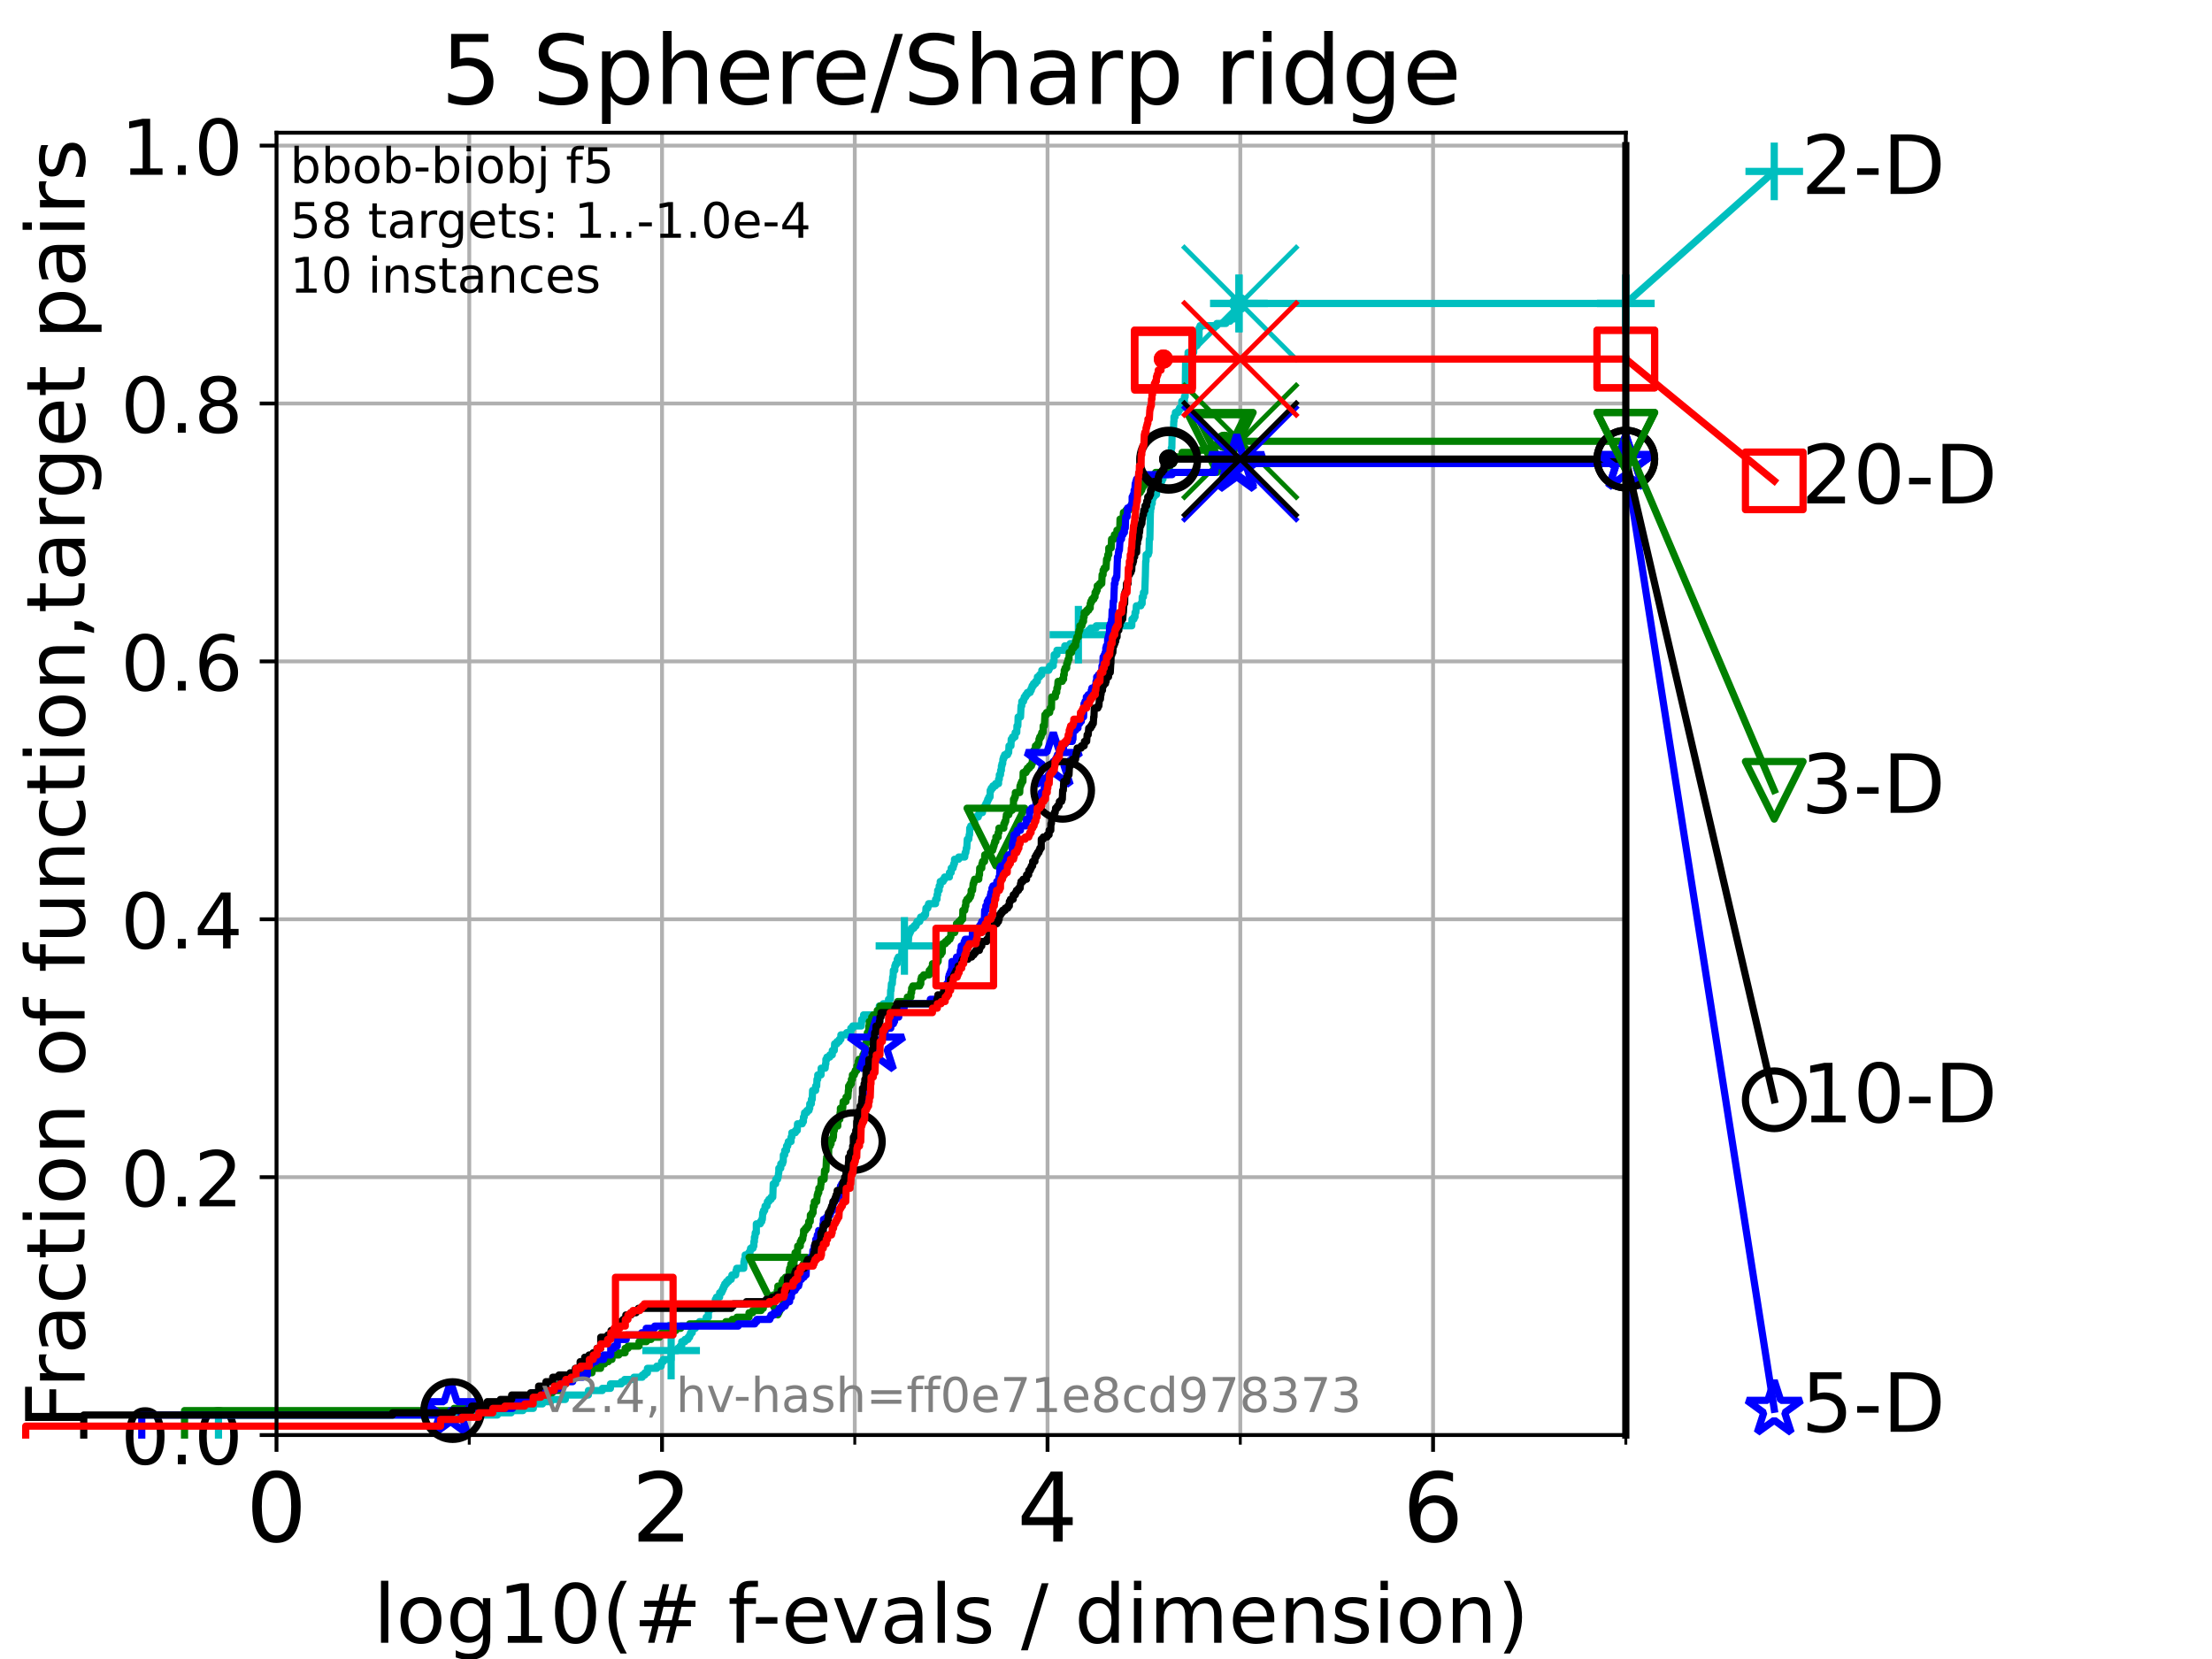 <?xml version="1.0" encoding="utf-8" standalone="no"?>
<!DOCTYPE svg PUBLIC "-//W3C//DTD SVG 1.1//EN"
  "http://www.w3.org/Graphics/SVG/1.1/DTD/svg11.dtd">
<!-- Created with matplotlib (https://matplotlib.org/) -->
<svg height="345.6pt" version="1.1" viewBox="0 0 460.8 345.6" width="460.8pt" xmlns="http://www.w3.org/2000/svg" xmlns:xlink="http://www.w3.org/1999/xlink">
 <defs>
  <style type="text/css">*{stroke-linecap:butt;stroke-linejoin:round;}</style>
 </defs>
 <g id="figure_1">
  <g id="patch_1">
   <path d="M 0 345.6 
L 460.8 345.6 
L 460.8 0 
L 0 0 
z
" style="fill:#ffffff;"/>
  </g>
  <g id="axes_1">
   <g id="patch_2">
    <path d="M 57.6 298.944 
L 338.688 298.944 
L 338.688 27.648 
L 57.6 27.648 
z
" style="fill:#ffffff;"/>
   </g>
   <g id="matplotlib.axis_1">
    <g id="xtick_1">
     <g id="line2d_1">
      <path clip-path="url(#peb55bef708)" d="M 57.6 298.944 
L 57.6 27.648 
" style="fill:none;stroke:#b0b0b0;stroke-linecap:square;stroke-width:0.8;"/>
     </g>
     <g id="line2d_2">
      <defs>
       <path d="M 0 0 
L 0 3.5 
" id="m5af98e50a4" style="stroke:#000000;stroke-width:0.8;"/>
      </defs>
      <g>
       <use style="stroke:#000000;stroke-width:0.8;" x="57.6" xlink:href="#m5af98e50a4" y="298.944"/>
      </g>
     </g>
     <g id="text_1">
      <!-- 0 -->
      <g transform="translate(51.237 321.141)scale(0.2 -0.2)">
       <defs>
        <path d="M 31.781 66.406 
Q 24.172 66.406 20.328 58.906 
Q 16.5 51.422 16.5 36.375 
Q 16.5 21.391 20.328 13.891 
Q 24.172 6.391 31.781 6.391 
Q 39.453 6.391 43.281 13.891 
Q 47.125 21.391 47.125 36.375 
Q 47.125 51.422 43.281 58.906 
Q 39.453 66.406 31.781 66.406 
z
M 31.781 74.219 
Q 44.047 74.219 50.516 64.516 
Q 56.984 54.828 56.984 36.375 
Q 56.984 17.969 50.516 8.266 
Q 44.047 -1.422 31.781 -1.422 
Q 19.531 -1.422 13.062 8.266 
Q 6.594 17.969 6.594 36.375 
Q 6.594 54.828 13.062 64.516 
Q 19.531 74.219 31.781 74.219 
z
" id="DejaVuSans-48"/>
       </defs>
       <use xlink:href="#DejaVuSans-48"/>
      </g>
     </g>
    </g>
    <g id="xtick_2">
     <g id="line2d_3">
      <path clip-path="url(#peb55bef708)" d="M 137.911 298.944 
L 137.911 27.648 
" style="fill:none;stroke:#b0b0b0;stroke-linecap:square;stroke-width:0.8;"/>
     </g>
     <g id="line2d_4">
      <g>
       <use style="stroke:#000000;stroke-width:0.8;" x="137.911" xlink:href="#m5af98e50a4" y="298.944"/>
      </g>
     </g>
     <g id="text_2">
      <!-- 2 -->
      <g transform="translate(131.548 321.141)scale(0.2 -0.2)">
       <defs>
        <path d="M 19.188 8.297 
L 53.609 8.297 
L 53.609 0 
L 7.328 0 
L 7.328 8.297 
Q 12.938 14.109 22.625 23.891 
Q 32.328 33.688 34.812 36.531 
Q 39.547 41.844 41.422 45.531 
Q 43.312 49.219 43.312 52.781 
Q 43.312 58.594 39.234 62.25 
Q 35.156 65.922 28.609 65.922 
Q 23.969 65.922 18.812 64.312 
Q 13.672 62.703 7.812 59.422 
L 7.812 69.391 
Q 13.766 71.781 18.938 73 
Q 24.125 74.219 28.422 74.219 
Q 39.75 74.219 46.484 68.547 
Q 53.219 62.891 53.219 53.422 
Q 53.219 48.922 51.531 44.891 
Q 49.859 40.875 45.406 35.406 
Q 44.188 33.984 37.641 27.219 
Q 31.109 20.453 19.188 8.297 
z
" id="DejaVuSans-50"/>
       </defs>
       <use xlink:href="#DejaVuSans-50"/>
      </g>
     </g>
    </g>
    <g id="xtick_3">
     <g id="line2d_5">
      <path clip-path="url(#peb55bef708)" d="M 218.222 298.944 
L 218.222 27.648 
" style="fill:none;stroke:#b0b0b0;stroke-linecap:square;stroke-width:0.8;"/>
     </g>
     <g id="line2d_6">
      <g>
       <use style="stroke:#000000;stroke-width:0.8;" x="218.222" xlink:href="#m5af98e50a4" y="298.944"/>
      </g>
     </g>
     <g id="text_3">
      <!-- 4 -->
      <g transform="translate(211.859 321.141)scale(0.2 -0.2)">
       <defs>
        <path d="M 37.797 64.312 
L 12.891 25.391 
L 37.797 25.391 
z
M 35.203 72.906 
L 47.609 72.906 
L 47.609 25.391 
L 58.016 25.391 
L 58.016 17.188 
L 47.609 17.188 
L 47.609 0 
L 37.797 0 
L 37.797 17.188 
L 4.891 17.188 
L 4.891 26.703 
z
" id="DejaVuSans-52"/>
       </defs>
       <use xlink:href="#DejaVuSans-52"/>
      </g>
     </g>
    </g>
    <g id="xtick_4">
     <g id="line2d_7">
      <path clip-path="url(#peb55bef708)" d="M 298.533 298.944 
L 298.533 27.648 
" style="fill:none;stroke:#b0b0b0;stroke-linecap:square;stroke-width:0.8;"/>
     </g>
     <g id="line2d_8">
      <g>
       <use style="stroke:#000000;stroke-width:0.8;" x="298.533" xlink:href="#m5af98e50a4" y="298.944"/>
      </g>
     </g>
     <g id="text_4">
      <!-- 6 -->
      <g transform="translate(292.17 321.141)scale(0.2 -0.2)">
       <defs>
        <path d="M 33.016 40.375 
Q 26.375 40.375 22.484 35.828 
Q 18.609 31.297 18.609 23.391 
Q 18.609 15.531 22.484 10.953 
Q 26.375 6.391 33.016 6.391 
Q 39.656 6.391 43.531 10.953 
Q 47.406 15.531 47.406 23.391 
Q 47.406 31.297 43.531 35.828 
Q 39.656 40.375 33.016 40.375 
z
M 52.594 71.297 
L 52.594 62.312 
Q 48.875 64.062 45.094 64.984 
Q 41.312 65.922 37.594 65.922 
Q 27.828 65.922 22.672 59.328 
Q 17.531 52.734 16.797 39.406 
Q 19.672 43.656 24.016 45.922 
Q 28.375 48.188 33.594 48.188 
Q 44.578 48.188 50.953 41.516 
Q 57.328 34.859 57.328 23.391 
Q 57.328 12.156 50.688 5.359 
Q 44.047 -1.422 33.016 -1.422 
Q 20.359 -1.422 13.672 8.266 
Q 6.984 17.969 6.984 36.375 
Q 6.984 53.656 15.188 63.938 
Q 23.391 74.219 37.203 74.219 
Q 40.922 74.219 44.703 73.484 
Q 48.484 72.75 52.594 71.297 
z
" id="DejaVuSans-54"/>
       </defs>
       <use xlink:href="#DejaVuSans-54"/>
      </g>
     </g>
    </g>
    <g id="xtick_5">
     <g id="line2d_9">
      <path clip-path="url(#peb55bef708)" d="M 97.755 298.944 
L 97.755 27.648 
" style="fill:none;stroke:#b0b0b0;stroke-linecap:square;stroke-width:0.8;"/>
     </g>
     <g id="line2d_10">
      <defs>
       <path d="M 0 0 
L 0 2 
" id="mefd9100451" style="stroke:#000000;stroke-width:0.6;"/>
      </defs>
      <g>
       <use style="stroke:#000000;stroke-width:0.6;" x="97.755" xlink:href="#mefd9100451" y="298.944"/>
      </g>
     </g>
    </g>
    <g id="xtick_6">
     <g id="line2d_11">
      <path clip-path="url(#peb55bef708)" d="M 178.066 298.944 
L 178.066 27.648 
" style="fill:none;stroke:#b0b0b0;stroke-linecap:square;stroke-width:0.8;"/>
     </g>
     <g id="line2d_12">
      <g>
       <use style="stroke:#000000;stroke-width:0.6;" x="178.066" xlink:href="#mefd9100451" y="298.944"/>
      </g>
     </g>
    </g>
    <g id="xtick_7">
     <g id="line2d_13">
      <path clip-path="url(#peb55bef708)" d="M 258.377 298.944 
L 258.377 27.648 
" style="fill:none;stroke:#b0b0b0;stroke-linecap:square;stroke-width:0.8;"/>
     </g>
     <g id="line2d_14">
      <g>
       <use style="stroke:#000000;stroke-width:0.6;" x="258.377" xlink:href="#mefd9100451" y="298.944"/>
      </g>
     </g>
    </g>
    <g id="xtick_8">
     <g id="line2d_15">
      <path clip-path="url(#peb55bef708)" d="M 338.688 298.944 
L 338.688 27.648 
" style="fill:none;stroke:#b0b0b0;stroke-linecap:square;stroke-width:0.8;"/>
     </g>
     <g id="line2d_16">
      <g>
       <use style="stroke:#000000;stroke-width:0.6;" x="338.688" xlink:href="#mefd9100451" y="298.944"/>
      </g>
     </g>
    </g>
    <g id="text_5">
     <!-- log10(# f-evals / dimension) -->
     <g transform="translate(77.764 342.218)scale(0.17 -0.17)">
      <defs>
       <path d="M 9.422 75.984 
L 18.406 75.984 
L 18.406 0 
L 9.422 0 
z
" id="DejaVuSans-108"/>
       <path d="M 30.609 48.391 
Q 23.391 48.391 19.188 42.75 
Q 14.984 37.109 14.984 27.297 
Q 14.984 17.484 19.156 11.844 
Q 23.344 6.203 30.609 6.203 
Q 37.797 6.203 41.984 11.859 
Q 46.188 17.531 46.188 27.297 
Q 46.188 37.016 41.984 42.703 
Q 37.797 48.391 30.609 48.391 
z
M 30.609 56 
Q 42.328 56 49.016 48.375 
Q 55.719 40.766 55.719 27.297 
Q 55.719 13.875 49.016 6.219 
Q 42.328 -1.422 30.609 -1.422 
Q 18.844 -1.422 12.172 6.219 
Q 5.516 13.875 5.516 27.297 
Q 5.516 40.766 12.172 48.375 
Q 18.844 56 30.609 56 
z
" id="DejaVuSans-111"/>
       <path d="M 45.406 27.984 
Q 45.406 37.75 41.375 43.109 
Q 37.359 48.484 30.078 48.484 
Q 22.859 48.484 18.828 43.109 
Q 14.797 37.75 14.797 27.984 
Q 14.797 18.266 18.828 12.891 
Q 22.859 7.516 30.078 7.516 
Q 37.359 7.516 41.375 12.891 
Q 45.406 18.266 45.406 27.984 
z
M 54.391 6.781 
Q 54.391 -7.172 48.188 -13.984 
Q 42 -20.797 29.203 -20.797 
Q 24.469 -20.797 20.266 -20.094 
Q 16.062 -19.391 12.109 -17.922 
L 12.109 -9.188 
Q 16.062 -11.328 19.922 -12.344 
Q 23.781 -13.375 27.781 -13.375 
Q 36.625 -13.375 41.016 -8.766 
Q 45.406 -4.156 45.406 5.172 
L 45.406 9.625 
Q 42.625 4.781 38.281 2.391 
Q 33.938 0 27.875 0 
Q 17.828 0 11.672 7.656 
Q 5.516 15.328 5.516 27.984 
Q 5.516 40.672 11.672 48.328 
Q 17.828 56 27.875 56 
Q 33.938 56 38.281 53.609 
Q 42.625 51.219 45.406 46.391 
L 45.406 54.688 
L 54.391 54.688 
z
" id="DejaVuSans-103"/>
       <path d="M 12.406 8.297 
L 28.516 8.297 
L 28.516 63.922 
L 10.984 60.406 
L 10.984 69.391 
L 28.422 72.906 
L 38.281 72.906 
L 38.281 8.297 
L 54.391 8.297 
L 54.391 0 
L 12.406 0 
z
" id="DejaVuSans-49"/>
       <path d="M 31 75.875 
Q 24.469 64.656 21.281 53.656 
Q 18.109 42.672 18.109 31.391 
Q 18.109 20.125 21.312 9.062 
Q 24.516 -2 31 -13.188 
L 23.188 -13.188 
Q 15.875 -1.703 12.234 9.375 
Q 8.594 20.453 8.594 31.391 
Q 8.594 42.281 12.203 53.312 
Q 15.828 64.359 23.188 75.875 
z
" id="DejaVuSans-40"/>
       <path d="M 51.125 44 
L 36.922 44 
L 32.812 27.688 
L 47.125 27.688 
z
M 43.797 71.781 
L 38.719 51.516 
L 52.984 51.516 
L 58.109 71.781 
L 65.922 71.781 
L 60.891 51.516 
L 76.125 51.516 
L 76.125 44 
L 58.984 44 
L 54.984 27.688 
L 70.516 27.688 
L 70.516 20.219 
L 53.078 20.219 
L 48 0 
L 40.188 0 
L 45.219 20.219 
L 30.906 20.219 
L 25.875 0 
L 18.016 0 
L 23.094 20.219 
L 7.719 20.219 
L 7.719 27.688 
L 24.906 27.688 
L 29 44 
L 13.281 44 
L 13.281 51.516 
L 30.906 51.516 
L 35.891 71.781 
z
" id="DejaVuSans-35"/>
       <path id="DejaVuSans-32"/>
       <path d="M 37.109 75.984 
L 37.109 68.5 
L 28.516 68.5 
Q 23.688 68.5 21.797 66.547 
Q 19.922 64.594 19.922 59.516 
L 19.922 54.688 
L 34.719 54.688 
L 34.719 47.703 
L 19.922 47.703 
L 19.922 0 
L 10.891 0 
L 10.891 47.703 
L 2.297 47.703 
L 2.297 54.688 
L 10.891 54.688 
L 10.891 58.5 
Q 10.891 67.625 15.141 71.797 
Q 19.391 75.984 28.609 75.984 
z
" id="DejaVuSans-102"/>
       <path d="M 4.891 31.391 
L 31.203 31.391 
L 31.203 23.391 
L 4.891 23.391 
z
" id="DejaVuSans-45"/>
       <path d="M 56.203 29.594 
L 56.203 25.203 
L 14.891 25.203 
Q 15.484 15.922 20.484 11.062 
Q 25.484 6.203 34.422 6.203 
Q 39.594 6.203 44.453 7.469 
Q 49.312 8.734 54.109 11.281 
L 54.109 2.781 
Q 49.266 0.734 44.188 -0.344 
Q 39.109 -1.422 33.891 -1.422 
Q 20.797 -1.422 13.156 6.188 
Q 5.516 13.812 5.516 26.812 
Q 5.516 40.234 12.766 48.109 
Q 20.016 56 32.328 56 
Q 43.359 56 49.781 48.891 
Q 56.203 41.797 56.203 29.594 
z
M 47.219 32.234 
Q 47.125 39.594 43.094 43.984 
Q 39.062 48.391 32.422 48.391 
Q 24.906 48.391 20.391 44.141 
Q 15.875 39.891 15.188 32.172 
z
" id="DejaVuSans-101"/>
       <path d="M 2.984 54.688 
L 12.5 54.688 
L 29.594 8.797 
L 46.688 54.688 
L 56.203 54.688 
L 35.688 0 
L 23.484 0 
z
" id="DejaVuSans-118"/>
       <path d="M 34.281 27.484 
Q 23.391 27.484 19.188 25 
Q 14.984 22.516 14.984 16.5 
Q 14.984 11.719 18.141 8.906 
Q 21.297 6.109 26.703 6.109 
Q 34.188 6.109 38.703 11.406 
Q 43.219 16.703 43.219 25.484 
L 43.219 27.484 
z
M 52.203 31.203 
L 52.203 0 
L 43.219 0 
L 43.219 8.297 
Q 40.141 3.328 35.547 0.953 
Q 30.953 -1.422 24.312 -1.422 
Q 15.922 -1.422 10.953 3.297 
Q 6 8.016 6 15.922 
Q 6 25.141 12.172 29.828 
Q 18.359 34.516 30.609 34.516 
L 43.219 34.516 
L 43.219 35.406 
Q 43.219 41.609 39.141 45 
Q 35.062 48.391 27.688 48.391 
Q 23 48.391 18.547 47.266 
Q 14.109 46.141 10.016 43.891 
L 10.016 52.203 
Q 14.938 54.109 19.578 55.047 
Q 24.219 56 28.609 56 
Q 40.484 56 46.344 49.844 
Q 52.203 43.703 52.203 31.203 
z
" id="DejaVuSans-97"/>
       <path d="M 44.281 53.078 
L 44.281 44.578 
Q 40.484 46.531 36.375 47.5 
Q 32.281 48.484 27.875 48.484 
Q 21.188 48.484 17.844 46.438 
Q 14.5 44.391 14.5 40.281 
Q 14.5 37.156 16.891 35.375 
Q 19.281 33.594 26.516 31.984 
L 29.594 31.297 
Q 39.156 29.25 43.188 25.516 
Q 47.219 21.781 47.219 15.094 
Q 47.219 7.469 41.188 3.016 
Q 35.156 -1.422 24.609 -1.422 
Q 20.219 -1.422 15.453 -0.562 
Q 10.688 0.297 5.422 2 
L 5.422 11.281 
Q 10.406 8.688 15.234 7.391 
Q 20.062 6.109 24.812 6.109 
Q 31.156 6.109 34.562 8.281 
Q 37.984 10.453 37.984 14.406 
Q 37.984 18.062 35.516 20.016 
Q 33.062 21.969 24.703 23.781 
L 21.578 24.516 
Q 13.234 26.266 9.516 29.906 
Q 5.812 33.547 5.812 39.891 
Q 5.812 47.609 11.281 51.797 
Q 16.75 56 26.812 56 
Q 31.781 56 36.172 55.266 
Q 40.578 54.547 44.281 53.078 
z
" id="DejaVuSans-115"/>
       <path d="M 25.391 72.906 
L 33.688 72.906 
L 8.297 -9.281 
L 0 -9.281 
z
" id="DejaVuSans-47"/>
       <path d="M 45.406 46.391 
L 45.406 75.984 
L 54.391 75.984 
L 54.391 0 
L 45.406 0 
L 45.406 8.203 
Q 42.578 3.328 38.25 0.953 
Q 33.938 -1.422 27.875 -1.422 
Q 17.969 -1.422 11.734 6.484 
Q 5.516 14.406 5.516 27.297 
Q 5.516 40.188 11.734 48.094 
Q 17.969 56 27.875 56 
Q 33.938 56 38.25 53.625 
Q 42.578 51.266 45.406 46.391 
z
M 14.797 27.297 
Q 14.797 17.391 18.875 11.75 
Q 22.953 6.109 30.078 6.109 
Q 37.203 6.109 41.297 11.75 
Q 45.406 17.391 45.406 27.297 
Q 45.406 37.203 41.297 42.844 
Q 37.203 48.484 30.078 48.484 
Q 22.953 48.484 18.875 42.844 
Q 14.797 37.203 14.797 27.297 
z
" id="DejaVuSans-100"/>
       <path d="M 9.422 54.688 
L 18.406 54.688 
L 18.406 0 
L 9.422 0 
z
M 9.422 75.984 
L 18.406 75.984 
L 18.406 64.594 
L 9.422 64.594 
z
" id="DejaVuSans-105"/>
       <path d="M 52 44.188 
Q 55.375 50.25 60.062 53.125 
Q 64.75 56 71.094 56 
Q 79.641 56 84.281 50.016 
Q 88.922 44.047 88.922 33.016 
L 88.922 0 
L 79.891 0 
L 79.891 32.719 
Q 79.891 40.578 77.094 44.375 
Q 74.312 48.188 68.609 48.188 
Q 61.625 48.188 57.562 43.547 
Q 53.516 38.922 53.516 30.906 
L 53.516 0 
L 44.484 0 
L 44.484 32.719 
Q 44.484 40.625 41.703 44.406 
Q 38.922 48.188 33.109 48.188 
Q 26.219 48.188 22.156 43.531 
Q 18.109 38.875 18.109 30.906 
L 18.109 0 
L 9.078 0 
L 9.078 54.688 
L 18.109 54.688 
L 18.109 46.188 
Q 21.188 51.219 25.484 53.609 
Q 29.781 56 35.688 56 
Q 41.656 56 45.828 52.969 
Q 50 49.953 52 44.188 
z
" id="DejaVuSans-109"/>
       <path d="M 54.891 33.016 
L 54.891 0 
L 45.906 0 
L 45.906 32.719 
Q 45.906 40.484 42.875 44.328 
Q 39.844 48.188 33.797 48.188 
Q 26.516 48.188 22.312 43.547 
Q 18.109 38.922 18.109 30.906 
L 18.109 0 
L 9.078 0 
L 9.078 54.688 
L 18.109 54.688 
L 18.109 46.188 
Q 21.344 51.125 25.703 53.562 
Q 30.078 56 35.797 56 
Q 45.219 56 50.047 50.172 
Q 54.891 44.344 54.891 33.016 
z
" id="DejaVuSans-110"/>
       <path d="M 8.016 75.875 
L 15.828 75.875 
Q 23.141 64.359 26.781 53.312 
Q 30.422 42.281 30.422 31.391 
Q 30.422 20.453 26.781 9.375 
Q 23.141 -1.703 15.828 -13.188 
L 8.016 -13.188 
Q 14.5 -2 17.703 9.062 
Q 20.906 20.125 20.906 31.391 
Q 20.906 42.672 17.703 53.656 
Q 14.5 64.656 8.016 75.875 
z
" id="DejaVuSans-41"/>
      </defs>
      <use xlink:href="#DejaVuSans-108"/>
      <use x="27.783" xlink:href="#DejaVuSans-111"/>
      <use x="88.965" xlink:href="#DejaVuSans-103"/>
      <use x="152.441" xlink:href="#DejaVuSans-49"/>
      <use x="216.064" xlink:href="#DejaVuSans-48"/>
      <use x="279.688" xlink:href="#DejaVuSans-40"/>
      <use x="318.701" xlink:href="#DejaVuSans-35"/>
      <use x="402.49" xlink:href="#DejaVuSans-32"/>
      <use x="434.277" xlink:href="#DejaVuSans-102"/>
      <use x="463.982" xlink:href="#DejaVuSans-45"/>
      <use x="500.066" xlink:href="#DejaVuSans-101"/>
      <use x="561.59" xlink:href="#DejaVuSans-118"/>
      <use x="620.77" xlink:href="#DejaVuSans-97"/>
      <use x="682.049" xlink:href="#DejaVuSans-108"/>
      <use x="709.832" xlink:href="#DejaVuSans-115"/>
      <use x="761.932" xlink:href="#DejaVuSans-32"/>
      <use x="793.719" xlink:href="#DejaVuSans-47"/>
      <use x="827.41" xlink:href="#DejaVuSans-32"/>
      <use x="859.197" xlink:href="#DejaVuSans-100"/>
      <use x="922.674" xlink:href="#DejaVuSans-105"/>
      <use x="950.457" xlink:href="#DejaVuSans-109"/>
      <use x="1047.869" xlink:href="#DejaVuSans-101"/>
      <use x="1109.393" xlink:href="#DejaVuSans-110"/>
      <use x="1172.771" xlink:href="#DejaVuSans-115"/>
      <use x="1224.871" xlink:href="#DejaVuSans-105"/>
      <use x="1252.654" xlink:href="#DejaVuSans-111"/>
      <use x="1313.836" xlink:href="#DejaVuSans-110"/>
      <use x="1377.215" xlink:href="#DejaVuSans-41"/>
     </g>
    </g>
   </g>
   <g id="matplotlib.axis_2">
    <g id="ytick_1">
     <g id="line2d_17">
      <path clip-path="url(#peb55bef708)" d="M 57.6 298.944 
L 338.688 298.944 
" style="fill:none;stroke:#b0b0b0;stroke-linecap:square;stroke-width:0.8;"/>
     </g>
     <g id="line2d_18">
      <defs>
       <path d="M 0 0 
L -3.5 0 
" id="mda2770d638" style="stroke:#000000;stroke-width:0.8;"/>
      </defs>
      <g>
       <use style="stroke:#000000;stroke-width:0.8;" x="57.6" xlink:href="#mda2770d638" y="298.944"/>
      </g>
     </g>
     <g id="text_6">
      <!-- 0.0 -->
      <g transform="translate(25.155 305.023)scale(0.16 -0.16)">
       <defs>
        <path d="M 10.688 12.406 
L 21 12.406 
L 21 0 
L 10.688 0 
z
" id="DejaVuSans-46"/>
       </defs>
       <use xlink:href="#DejaVuSans-48"/>
       <use x="63.623" xlink:href="#DejaVuSans-46"/>
       <use x="95.41" xlink:href="#DejaVuSans-48"/>
      </g>
     </g>
    </g>
    <g id="ytick_2">
     <g id="line2d_19">
      <path clip-path="url(#peb55bef708)" d="M 57.6 245.222 
L 338.688 245.222 
" style="fill:none;stroke:#b0b0b0;stroke-linecap:square;stroke-width:0.8;"/>
     </g>
     <g id="line2d_20">
      <g>
       <use style="stroke:#000000;stroke-width:0.8;" x="57.6" xlink:href="#mda2770d638" y="245.222"/>
      </g>
     </g>
     <g id="text_7">
      <!-- 0.2 -->
      <g transform="translate(25.155 251.301)scale(0.16 -0.16)">
       <use xlink:href="#DejaVuSans-48"/>
       <use x="63.623" xlink:href="#DejaVuSans-46"/>
       <use x="95.41" xlink:href="#DejaVuSans-50"/>
      </g>
     </g>
    </g>
    <g id="ytick_3">
     <g id="line2d_21">
      <path clip-path="url(#peb55bef708)" d="M 57.6 191.5 
L 338.688 191.5 
" style="fill:none;stroke:#b0b0b0;stroke-linecap:square;stroke-width:0.8;"/>
     </g>
     <g id="line2d_22">
      <g>
       <use style="stroke:#000000;stroke-width:0.8;" x="57.6" xlink:href="#mda2770d638" y="191.5"/>
      </g>
     </g>
     <g id="text_8">
      <!-- 0.4 -->
      <g transform="translate(25.155 197.579)scale(0.16 -0.16)">
       <use xlink:href="#DejaVuSans-48"/>
       <use x="63.623" xlink:href="#DejaVuSans-46"/>
       <use x="95.41" xlink:href="#DejaVuSans-52"/>
      </g>
     </g>
    </g>
    <g id="ytick_4">
     <g id="line2d_23">
      <path clip-path="url(#peb55bef708)" d="M 57.6 137.778 
L 338.688 137.778 
" style="fill:none;stroke:#b0b0b0;stroke-linecap:square;stroke-width:0.8;"/>
     </g>
     <g id="line2d_24">
      <g>
       <use style="stroke:#000000;stroke-width:0.8;" x="57.6" xlink:href="#mda2770d638" y="137.778"/>
      </g>
     </g>
     <g id="text_9">
      <!-- 0.6 -->
      <g transform="translate(25.155 143.857)scale(0.16 -0.16)">
       <use xlink:href="#DejaVuSans-48"/>
       <use x="63.623" xlink:href="#DejaVuSans-46"/>
       <use x="95.41" xlink:href="#DejaVuSans-54"/>
      </g>
     </g>
    </g>
    <g id="ytick_5">
     <g id="line2d_25">
      <path clip-path="url(#peb55bef708)" d="M 57.6 84.056 
L 338.688 84.056 
" style="fill:none;stroke:#b0b0b0;stroke-linecap:square;stroke-width:0.8;"/>
     </g>
     <g id="line2d_26">
      <g>
       <use style="stroke:#000000;stroke-width:0.8;" x="57.6" xlink:href="#mda2770d638" y="84.056"/>
      </g>
     </g>
     <g id="text_10">
      <!-- 0.8 -->
      <g transform="translate(25.155 90.135)scale(0.16 -0.16)">
       <defs>
        <path d="M 31.781 34.625 
Q 24.75 34.625 20.719 30.859 
Q 16.703 27.094 16.703 20.516 
Q 16.703 13.922 20.719 10.156 
Q 24.75 6.391 31.781 6.391 
Q 38.812 6.391 42.859 10.172 
Q 46.922 13.969 46.922 20.516 
Q 46.922 27.094 42.891 30.859 
Q 38.875 34.625 31.781 34.625 
z
M 21.922 38.812 
Q 15.578 40.375 12.031 44.719 
Q 8.5 49.078 8.5 55.328 
Q 8.5 64.062 14.719 69.141 
Q 20.953 74.219 31.781 74.219 
Q 42.672 74.219 48.875 69.141 
Q 55.078 64.062 55.078 55.328 
Q 55.078 49.078 51.531 44.719 
Q 48 40.375 41.703 38.812 
Q 48.828 37.156 52.797 32.312 
Q 56.781 27.484 56.781 20.516 
Q 56.781 9.906 50.312 4.234 
Q 43.844 -1.422 31.781 -1.422 
Q 19.734 -1.422 13.25 4.234 
Q 6.781 9.906 6.781 20.516 
Q 6.781 27.484 10.781 32.312 
Q 14.797 37.156 21.922 38.812 
z
M 18.312 54.391 
Q 18.312 48.734 21.844 45.562 
Q 25.391 42.391 31.781 42.391 
Q 38.141 42.391 41.719 45.562 
Q 45.312 48.734 45.312 54.391 
Q 45.312 60.062 41.719 63.234 
Q 38.141 66.406 31.781 66.406 
Q 25.391 66.406 21.844 63.234 
Q 18.312 60.062 18.312 54.391 
z
" id="DejaVuSans-56"/>
       </defs>
       <use xlink:href="#DejaVuSans-48"/>
       <use x="63.623" xlink:href="#DejaVuSans-46"/>
       <use x="95.41" xlink:href="#DejaVuSans-56"/>
      </g>
     </g>
    </g>
    <g id="ytick_6">
     <g id="line2d_27">
      <path clip-path="url(#peb55bef708)" d="M 57.6 30.334 
L 338.688 30.334 
" style="fill:none;stroke:#b0b0b0;stroke-linecap:square;stroke-width:0.8;"/>
     </g>
     <g id="line2d_28">
      <g>
       <use style="stroke:#000000;stroke-width:0.8;" x="57.6" xlink:href="#mda2770d638" y="30.334"/>
      </g>
     </g>
     <g id="text_11">
      <!-- 1.0 -->
      <g transform="translate(25.155 36.413)scale(0.16 -0.16)">
       <use xlink:href="#DejaVuSans-49"/>
       <use x="63.623" xlink:href="#DejaVuSans-46"/>
       <use x="95.41" xlink:href="#DejaVuSans-48"/>
      </g>
     </g>
    </g>
    <g id="text_12">
     <!-- Fraction of function,target pairs -->
     <g transform="translate(17.62 297.681)rotate(-90)scale(0.17 -0.17)">
      <defs>
       <path d="M 9.812 72.906 
L 51.703 72.906 
L 51.703 64.594 
L 19.672 64.594 
L 19.672 43.109 
L 48.578 43.109 
L 48.578 34.812 
L 19.672 34.812 
L 19.672 0 
L 9.812 0 
z
" id="DejaVuSans-70"/>
       <path d="M 41.109 46.297 
Q 39.594 47.172 37.812 47.578 
Q 36.031 48 33.891 48 
Q 26.266 48 22.188 43.047 
Q 18.109 38.094 18.109 28.812 
L 18.109 0 
L 9.078 0 
L 9.078 54.688 
L 18.109 54.688 
L 18.109 46.188 
Q 20.953 51.172 25.484 53.578 
Q 30.031 56 36.531 56 
Q 37.453 56 38.578 55.875 
Q 39.703 55.766 41.062 55.516 
z
" id="DejaVuSans-114"/>
       <path d="M 48.781 52.594 
L 48.781 44.188 
Q 44.969 46.297 41.141 47.344 
Q 37.312 48.391 33.406 48.391 
Q 24.656 48.391 19.812 42.844 
Q 14.984 37.312 14.984 27.297 
Q 14.984 17.281 19.812 11.734 
Q 24.656 6.203 33.406 6.203 
Q 37.312 6.203 41.141 7.25 
Q 44.969 8.297 48.781 10.406 
L 48.781 2.094 
Q 45.016 0.344 40.984 -0.531 
Q 36.969 -1.422 32.422 -1.422 
Q 20.062 -1.422 12.781 6.344 
Q 5.516 14.109 5.516 27.297 
Q 5.516 40.672 12.859 48.328 
Q 20.219 56 33.016 56 
Q 37.156 56 41.109 55.141 
Q 45.062 54.297 48.781 52.594 
z
" id="DejaVuSans-99"/>
       <path d="M 18.312 70.219 
L 18.312 54.688 
L 36.812 54.688 
L 36.812 47.703 
L 18.312 47.703 
L 18.312 18.016 
Q 18.312 11.328 20.141 9.422 
Q 21.969 7.516 27.594 7.516 
L 36.812 7.516 
L 36.812 0 
L 27.594 0 
Q 17.188 0 13.234 3.875 
Q 9.281 7.766 9.281 18.016 
L 9.281 47.703 
L 2.688 47.703 
L 2.688 54.688 
L 9.281 54.688 
L 9.281 70.219 
z
" id="DejaVuSans-116"/>
       <path d="M 8.5 21.578 
L 8.5 54.688 
L 17.484 54.688 
L 17.484 21.922 
Q 17.484 14.156 20.5 10.266 
Q 23.531 6.391 29.594 6.391 
Q 36.859 6.391 41.078 11.031 
Q 45.312 15.672 45.312 23.688 
L 45.312 54.688 
L 54.297 54.688 
L 54.297 0 
L 45.312 0 
L 45.312 8.406 
Q 42.047 3.422 37.719 1 
Q 33.406 -1.422 27.688 -1.422 
Q 18.266 -1.422 13.375 4.438 
Q 8.5 10.297 8.5 21.578 
z
M 31.109 56 
z
" id="DejaVuSans-117"/>
       <path d="M 11.719 12.406 
L 22.016 12.406 
L 22.016 4 
L 14.016 -11.625 
L 7.719 -11.625 
L 11.719 4 
z
" id="DejaVuSans-44"/>
       <path d="M 18.109 8.203 
L 18.109 -20.797 
L 9.078 -20.797 
L 9.078 54.688 
L 18.109 54.688 
L 18.109 46.391 
Q 20.953 51.266 25.266 53.625 
Q 29.594 56 35.594 56 
Q 45.562 56 51.781 48.094 
Q 58.016 40.188 58.016 27.297 
Q 58.016 14.406 51.781 6.484 
Q 45.562 -1.422 35.594 -1.422 
Q 29.594 -1.422 25.266 0.953 
Q 20.953 3.328 18.109 8.203 
z
M 48.688 27.297 
Q 48.688 37.203 44.609 42.844 
Q 40.531 48.484 33.406 48.484 
Q 26.266 48.484 22.188 42.844 
Q 18.109 37.203 18.109 27.297 
Q 18.109 17.391 22.188 11.75 
Q 26.266 6.109 33.406 6.109 
Q 40.531 6.109 44.609 11.75 
Q 48.688 17.391 48.688 27.297 
z
" id="DejaVuSans-112"/>
      </defs>
      <use xlink:href="#DejaVuSans-70"/>
      <use x="50.27" xlink:href="#DejaVuSans-114"/>
      <use x="91.383" xlink:href="#DejaVuSans-97"/>
      <use x="152.662" xlink:href="#DejaVuSans-99"/>
      <use x="207.643" xlink:href="#DejaVuSans-116"/>
      <use x="246.852" xlink:href="#DejaVuSans-105"/>
      <use x="274.635" xlink:href="#DejaVuSans-111"/>
      <use x="335.816" xlink:href="#DejaVuSans-110"/>
      <use x="399.195" xlink:href="#DejaVuSans-32"/>
      <use x="430.982" xlink:href="#DejaVuSans-111"/>
      <use x="492.164" xlink:href="#DejaVuSans-102"/>
      <use x="527.369" xlink:href="#DejaVuSans-32"/>
      <use x="559.156" xlink:href="#DejaVuSans-102"/>
      <use x="594.361" xlink:href="#DejaVuSans-117"/>
      <use x="657.74" xlink:href="#DejaVuSans-110"/>
      <use x="721.119" xlink:href="#DejaVuSans-99"/>
      <use x="776.1" xlink:href="#DejaVuSans-116"/>
      <use x="815.309" xlink:href="#DejaVuSans-105"/>
      <use x="843.092" xlink:href="#DejaVuSans-111"/>
      <use x="904.273" xlink:href="#DejaVuSans-110"/>
      <use x="967.652" xlink:href="#DejaVuSans-44"/>
      <use x="999.439" xlink:href="#DejaVuSans-116"/>
      <use x="1038.648" xlink:href="#DejaVuSans-97"/>
      <use x="1099.928" xlink:href="#DejaVuSans-114"/>
      <use x="1139.291" xlink:href="#DejaVuSans-103"/>
      <use x="1202.768" xlink:href="#DejaVuSans-101"/>
      <use x="1264.291" xlink:href="#DejaVuSans-116"/>
      <use x="1303.5" xlink:href="#DejaVuSans-32"/>
      <use x="1335.287" xlink:href="#DejaVuSans-112"/>
      <use x="1398.764" xlink:href="#DejaVuSans-97"/>
      <use x="1460.043" xlink:href="#DejaVuSans-105"/>
      <use x="1487.826" xlink:href="#DejaVuSans-114"/>
      <use x="1528.939" xlink:href="#DejaVuSans-115"/>
     </g>
    </g>
   </g>
   <g id="line2d_29">
    <defs>
     <path d="M 0 1.5 
C 0.398 1.5 0.779 1.342 1.061 1.061 
C 1.342 0.779 1.5 0.398 1.5 0 
C 1.5 -0.398 1.342 -0.779 1.061 -1.061 
C 0.779 -1.342 0.398 -1.5 0 -1.5 
C -0.398 -1.5 -0.779 -1.342 -1.061 -1.061 
C -1.342 -0.779 -1.5 -0.398 -1.5 0 
C -1.5 0.398 -1.342 0.779 -1.061 1.061 
C -0.779 1.342 -0.398 1.5 0 1.5 
z
" id="m0adc11b7ce" style="stroke:#00bfbf;"/>
    </defs>
    <g>
     <use style="fill:#00bfbf;stroke:#00bfbf;" x="258.105" xlink:href="#m0adc11b7ce" y="63.216"/>
     <use style="fill:#00bfbf;stroke:#00bfbf;" x="258.105" xlink:href="#m0adc11b7ce" y="63.216"/>
    </g>
   </g>
   <g id="line2d_30">
    <path d="M 45.512 298.944 
L 45.512 294.776 
L 103.623 294.776 
L 103.623 294.313 
L 106.489 294.313 
L 106.489 293.85 
L 108.949 293.85 
L 108.949 293.387 
L 111.105 293.387 
L 111.105 292.46 
L 113.023 292.46 
L 113.023 291.997 
L 114.751 291.997 
L 114.751 291.534 
L 117.765 291.534 
L 117.765 290.608 
L 122.573 290.608 
L 122.573 289.682 
L 125.471 289.682 
L 125.471 289.218 
L 127.165 289.218 
L 127.165 288.292 
L 129.433 288.292 
L 129.433 287.829 
L 130.128 287.829 
L 130.128 287.366 
L 132.06 287.366 
L 132.06 286.903 
L 133.8 286.903 
L 133.8 286.44 
L 134.343 286.44 
L 134.343 285.977 
L 134.87 285.977 
L 134.87 285.05 
L 136.832 285.05 
L 136.832 284.587 
L 137.736 284.587 
L 137.823 283.661 
L 138.171 283.661 
L 138.171 283.198 
L 139.809 283.198 
L 139.809 281.345 
L 141.163 281.345 
L 141.163 280.882 
L 141.662 280.882 
L 141.662 280.419 
L 142.01 280.419 
L 142.01 279.493 
L 142.686 279.493 
L 142.686 279.03 
L 143.337 279.03 
L 143.337 278.567 
L 143.654 278.567 
L 143.654 278.104 
L 143.841 278.104 
L 143.841 277.64 
L 144.209 277.64 
L 144.27 276.714 
L 144.865 276.714 
L 144.865 276.251 
L 144.982 276.251 
L 144.982 275.788 
L 145.722 275.788 
L 145.722 275.325 
L 147.113 275.325 
L 147.113 274.399 
L 147.57 274.399 
L 147.57 273.009 
L 147.819 273.009 
L 147.819 272.546 
L 148.686 272.546 
L 148.686 272.083 
L 148.966 272.083 
L 149.012 270.694 
L 149.241 270.694 
L 149.241 270.231 
L 149.911 270.231 
L 149.911 269.304 
L 150.344 269.304 
L 150.344 268.841 
L 150.557 268.841 
L 150.557 268.378 
L 150.766 268.378 
L 150.766 267.915 
L 150.974 267.915 
L 150.974 267.452 
L 151.341 267.452 
L 151.341 266.989 
L 151.779 266.989 
L 151.779 266.526 
L 152.322 266.526 
L 152.322 266.062 
L 152.474 266.062 
L 152.474 265.599 
L 153.251 265.599 
L 153.323 264.673 
L 153.467 264.673 
L 153.467 264.21 
L 154.939 264.21 
L 154.972 262.821 
L 155.07 262.821 
L 155.07 262.357 
L 155.232 262.357 
L 155.232 261.431 
L 155.96 261.431 
L 155.96 260.968 
L 156.236 260.968 
L 156.236 260.505 
L 156.358 260.505 
L 156.358 260.042 
L 156.865 260.042 
L 156.865 259.579 
L 157.041 259.579 
L 157.041 258.653 
L 157.157 258.653 
L 157.157 257.726 
L 157.272 257.726 
L 157.33 256.8 
L 157.557 256.8 
L 157.557 254.948 
L 158.385 254.948 
L 158.385 254.484 
L 158.679 254.484 
L 158.679 254.021 
L 158.811 254.021 
L 158.89 252.632 
L 159.046 252.632 
L 159.046 252.169 
L 159.304 252.169 
L 159.38 251.243 
L 159.783 251.243 
L 159.858 250.316 
L 160.177 250.316 
L 160.177 249.853 
L 160.633 249.853 
L 160.633 249.39 
L 160.985 249.39 
L 161.077 246.611 
L 161.578 246.611 
L 161.601 245.685 
L 161.977 245.685 
L 161.977 245.222 
L 162.109 245.222 
L 162.195 244.296 
L 162.239 244.296 
L 162.239 243.37 
L 162.645 243.37 
L 162.645 242.443 
L 163.021 242.443 
L 163.021 241.98 
L 163.165 241.98 
L 163.185 240.591 
L 163.469 240.591 
L 163.469 239.665 
L 163.848 239.665 
L 163.848 238.738 
L 164.102 238.738 
L 164.102 238.275 
L 164.218 238.275 
L 164.218 237.812 
L 164.788 237.812 
L 164.788 236.886 
L 164.955 236.886 
L 164.955 235.96 
L 165.697 235.96 
L 165.697 235.496 
L 166.083 235.496 
L 166.135 234.107 
L 167.126 234.107 
L 167.126 233.644 
L 167.369 233.644 
L 167.369 232.718 
L 167.529 232.718 
L 167.609 231.792 
L 168.079 231.792 
L 168.079 231.328 
L 168.537 231.328 
L 168.537 230.865 
L 168.686 230.865 
L 168.686 229.939 
L 169.027 229.939 
L 169.027 229.013 
L 169.201 229.013 
L 169.274 227.16 
L 169.912 227.16 
L 169.912 226.234 
L 170.133 226.234 
L 170.188 224.845 
L 170.351 224.845 
L 170.351 223.918 
L 171.043 223.918 
L 171.056 222.529 
L 171.896 222.529 
L 171.97 221.603 
L 172.044 221.603 
L 172.044 220.677 
L 172.265 220.677 
L 172.265 220.214 
L 172.862 220.214 
L 172.862 219.75 
L 173.383 219.75 
L 173.383 218.824 
L 173.8 218.824 
L 173.867 217.435 
L 174.359 217.435 
L 174.359 216.972 
L 174.848 216.972 
L 174.848 216.509 
L 175.17 216.509 
L 175.17 215.582 
L 176.374 215.582 
L 176.374 215.119 
L 177.236 215.119 
L 177.236 214.193 
L 177.643 214.193 
L 177.643 213.73 
L 179.425 213.73 
L 179.513 212.34 
L 179.894 212.34 
L 179.894 211.414 
L 182.954 211.414 
L 182.954 210.488 
L 183.17 210.488 
L 183.17 209.562 
L 183.984 209.562 
L 183.984 209.099 
L 185.091 209.099 
L 185.091 208.172 
L 185.483 208.172 
L 185.534 206.32 
L 185.619 206.32 
L 185.698 204.931 
L 185.888 204.931 
L 185.955 203.541 
L 186.054 203.541 
L 186.099 202.152 
L 186.404 202.152 
L 186.404 201.226 
L 186.565 201.226 
L 186.565 200.762 
L 186.9 200.762 
L 186.9 199.836 
L 187.129 199.836 
L 187.129 199.373 
L 187.826 199.373 
L 187.91 197.521 
L 188.058 197.521 
L 188.058 197.057 
L 188.409 197.057 
L 188.409 196.131 
L 189.232 196.131 
L 189.306 194.742 
L 189.424 194.742 
L 189.424 194.279 
L 189.632 194.279 
L 189.632 193.816 
L 189.855 193.816 
L 189.855 193.353 
L 190.401 193.353 
L 190.401 192.889 
L 190.817 192.889 
L 190.817 192.426 
L 191.03 192.426 
L 191.03 191.963 
L 191.609 191.963 
L 191.609 191.5 
L 191.781 191.5 
L 191.781 191.037 
L 192.47 191.037 
L 192.47 190.574 
L 192.814 190.574 
L 192.896 189.184 
L 193.287 189.184 
L 193.287 188.721 
L 193.442 188.721 
L 193.442 188.258 
L 194.897 188.258 
L 194.897 187.332 
L 195.196 187.332 
L 195.196 186.406 
L 195.336 186.406 
L 195.336 185.479 
L 195.648 185.479 
L 195.648 184.553 
L 195.869 184.553 
L 195.869 183.627 
L 196.483 183.627 
L 196.483 183.164 
L 196.775 183.164 
L 196.775 182.701 
L 197.78 182.701 
L 197.783 181.775 
L 198.145 181.775 
L 198.145 180.848 
L 198.541 180.848 
L 198.541 180.385 
L 198.669 180.385 
L 198.669 179.922 
L 198.84 179.922 
L 198.84 178.996 
L 199.711 178.996 
L 199.711 178.533 
L 200.974 178.533 
L 201.063 177.606 
L 201.203 177.606 
L 201.299 176.68 
L 201.403 176.68 
L 201.503 174.828 
L 201.816 174.828 
L 201.89 173.901 
L 201.976 173.901 
L 202.012 172.512 
L 202.223 172.512 
L 202.223 172.049 
L 202.981 172.049 
L 203.074 170.196 
L 203.787 170.196 
L 203.787 169.733 
L 203.985 169.733 
L 203.985 169.27 
L 204.67 169.27 
L 204.67 168.344 
L 205.14 168.344 
L 205.14 167.881 
L 205.358 167.881 
L 205.358 167.418 
L 205.597 167.418 
L 205.597 166.955 
L 205.762 166.955 
L 205.762 166.492 
L 205.99 166.492 
L 205.99 166.028 
L 206.245 166.028 
L 206.276 164.639 
L 206.489 164.639 
L 206.489 164.176 
L 206.841 164.176 
L 206.841 163.713 
L 207.384 163.713 
L 207.384 163.25 
L 208.018 163.25 
L 208.018 162.323 
L 208.177 162.323 
L 208.177 161.397 
L 208.426 161.397 
L 208.454 160.471 
L 208.61 160.471 
L 208.61 159.545 
L 208.728 159.545 
L 208.728 159.082 
L 208.878 159.082 
L 208.921 158.155 
L 209.059 158.155 
L 209.059 157.692 
L 209.278 157.692 
L 209.278 157.229 
L 209.903 157.229 
L 209.903 156.766 
L 210.125 156.766 
L 210.193 155.377 
L 210.604 155.377 
L 210.655 153.987 
L 210.924 153.987 
L 210.924 153.524 
L 211.441 153.524 
L 211.473 152.598 
L 211.811 152.598 
L 211.851 151.209 
L 212.04 151.209 
L 212.095 149.356 
L 212.599 149.356 
L 212.706 147.04 
L 212.855 147.04 
L 212.855 146.114 
L 213.224 146.114 
L 213.224 145.651 
L 213.369 145.651 
L 213.369 145.188 
L 213.674 145.188 
L 213.674 144.725 
L 214.002 144.725 
L 214.002 144.262 
L 214.606 144.262 
L 214.606 143.799 
L 214.834 143.799 
L 214.834 143.336 
L 215.004 143.336 
L 215.004 142.872 
L 215.287 142.872 
L 215.287 142.409 
L 215.718 142.409 
L 215.718 141.946 
L 216.103 141.946 
L 216.103 141.02 
L 216.573 141.02 
L 216.573 140.557 
L 217.025 140.557 
L 217.025 139.631 
L 218.492 139.631 
L 218.492 139.167 
L 218.732 139.167 
L 218.732 138.704 
L 219.421 138.704 
L 219.421 137.778 
L 219.578 137.778 
L 219.593 136.389 
L 220.179 136.389 
L 220.179 135.462 
L 221.794 135.462 
L 221.815 134.536 
L 222.924 134.536 
L 222.924 134.073 
L 224.06 134.073 
L 224.06 133.147 
L 224.433 133.147 
L 224.433 132.221 
L 224.649 132.221 
L 224.649 131.757 
L 226.732 131.757 
L 226.732 131.294 
L 227.218 131.294 
L 227.218 130.831 
L 228.361 130.831 
L 228.361 130.368 
L 235.768 130.368 
L 235.819 128.979 
L 236.228 128.979 
L 236.228 128.516 
L 236.45 128.516 
L 236.45 127.589 
L 236.619 127.589 
L 236.725 126.2 
L 237.655 126.2 
L 237.655 125.737 
L 237.93 125.737 
L 237.942 124.348 
L 238.197 124.348 
L 238.197 123.421 
L 238.478 123.421 
L 238.588 120.179 
L 238.592 120.179 
L 238.669 116.938 
L 238.735 116.938 
L 238.758 115.548 
L 239.214 115.548 
L 239.214 115.085 
L 239.359 115.085 
L 239.422 112.306 
L 239.54 112.306 
L 239.647 106.749 
L 239.673 106.749 
L 239.72 105.823 
L 239.829 105.823 
L 239.829 104.897 
L 240.037 104.897 
L 240.037 103.97 
L 240.17 103.97 
L 240.17 103.507 
L 240.437 103.507 
L 240.437 103.044 
L 240.919 103.044 
L 240.955 101.655 
L 241.068 101.655 
L 241.068 101.192 
L 241.272 101.192 
L 241.272 100.265 
L 242.05 100.265 
L 242.05 99.802 
L 242.275 99.802 
L 242.281 98.876 
L 243.288 98.876 
L 243.348 97.95 
L 243.475 97.95 
L 243.475 97.023 
L 243.775 97.023 
L 243.775 96.097 
L 243.989 96.097 
L 243.999 93.318 
L 244.115 93.318 
L 244.173 90.54 
L 244.231 90.54 
L 244.262 89.614 
L 244.451 89.614 
L 244.516 87.761 
L 244.563 87.761 
L 244.563 86.835 
L 244.797 86.835 
L 244.859 85.909 
L 245.476 85.909 
L 245.476 85.445 
L 245.716 85.445 
L 245.716 84.982 
L 246.179 84.982 
L 246.184 83.593 
L 246.734 83.593 
L 246.734 82.667 
L 246.889 82.667 
L 246.989 74.794 
L 247.373 74.794 
L 247.373 74.331 
L 247.497 74.331 
L 247.497 73.404 
L 248.663 73.404 
L 248.675 72.015 
L 249.332 72.015 
L 249.438 71.089 
L 249.558 71.089 
L 249.558 70.162 
L 249.786 70.162 
L 249.787 68.31 
L 250 68.31 
L 250 67.847 
L 253.488 67.847 
L 253.488 67.384 
L 255.392 67.384 
L 255.392 66.921 
L 256.247 66.921 
L 256.247 66.457 
L 257 66.457 
L 257 65.531 
L 257.234 65.531 
L 257.234 64.605 
L 257.817 64.605 
L 257.817 63.679 
L 258.105 63.679 
L 258.105 63.216 
L 338.688 63.216 
L 338.688 63.216 
" style="fill:none;stroke:#00bfbf;stroke-linecap:square;stroke-width:1.5;"/>
   </g>
   <g id="line2d_31">
    <defs>
     <path d="M -6 0 
L 6 0 
M 0 6 
L 0 -6 
" id="m2c20553c76" style="stroke:#00bfbf;stroke-width:1.5;"/>
    </defs>
    <g>
     <use style="fill-opacity:0;stroke:#00bfbf;stroke-width:1.5;" x="139.809" xlink:href="#m2c20553c76" y="281.345"/>
     <use style="fill-opacity:0;stroke:#00bfbf;stroke-width:1.5;" x="188.409" xlink:href="#m2c20553c76" y="197.057"/>
     <use style="fill-opacity:0;stroke:#00bfbf;stroke-width:1.5;" x="224.649" xlink:href="#m2c20553c76" y="132.221"/>
     <use style="fill-opacity:0;stroke:#00bfbf;stroke-width:1.5;" x="258.105" xlink:href="#m2c20553c76" y="63.216"/>
     <use style="fill-opacity:0;stroke:#00bfbf;stroke-width:1.5;" x="258.105" xlink:href="#m2c20553c76" y="63.216"/>
     <use style="fill-opacity:0;stroke:#00bfbf;stroke-width:1.5;" x="338.688" xlink:href="#m2c20553c76" y="63.216"/>
    </g>
   </g>
   <g id="line2d_32">
    <path style="fill:none;stroke:#00bfbf;stroke-linecap:square;stroke-width:1.5;"/>
    <g/>
   </g>
   <g id="line2d_33">
    <path clip-path="url(#peb55bef708)" d="M 258.377 63.216 
" style="fill:none;stroke:#00bfbf;stroke-linecap:square;stroke-width:1.5;"/>
    <defs>
     <path d="M -12 12 
L 12 -12 
M -12 -12 
L 12 12 
" id="m9f674ba35f" style="stroke:#00bfbf;"/>
    </defs>
    <g clip-path="url(#peb55bef708)">
     <use style="fill:#00bfbf;stroke:#00bfbf;" x="258.377" xlink:href="#m9f674ba35f" y="63.216"/>
    </g>
   </g>
   <g id="line2d_34">
    <defs>
     <path d="M 0 1.5 
C 0.398 1.5 0.779 1.342 1.061 1.061 
C 1.342 0.779 1.5 0.398 1.5 0 
C 1.5 -0.398 1.342 -0.779 1.061 -1.061 
C 0.779 -1.342 0.398 -1.5 0 -1.5 
C -0.398 -1.5 -0.779 -1.342 -1.061 -1.061 
C -1.342 -0.779 -1.5 -0.398 -1.5 0 
C -1.5 0.398 -1.342 0.779 -1.061 1.061 
C -0.779 1.342 -0.398 1.5 0 1.5 
z
" id="ma138c719c1" style="stroke:#008000;"/>
    </defs>
    <g>
     <use style="fill:#008000;stroke:#008000;" x="255.044" xlink:href="#ma138c719c1" y="91.929"/>
     <use style="fill:#008000;stroke:#008000;" x="255.044" xlink:href="#ma138c719c1" y="91.929"/>
    </g>
   </g>
   <g id="line2d_35">
    <path d="M 38.441 298.944 
L 38.441 293.85 
L 94.576 293.85 
L 94.576 293.387 
L 102.331 293.387 
L 102.331 292.923 
L 105.21 292.923 
L 105.21 292.46 
L 107.68 292.46 
L 107.68 291.534 
L 109.843 291.534 
L 109.843 291.071 
L 111.768 291.071 
L 111.768 290.608 
L 113.501 290.608 
L 113.501 290.145 
L 115.077 290.145 
L 115.077 289.682 
L 116.523 289.682 
L 116.523 288.292 
L 117.857 288.292 
L 117.857 287.366 
L 119.097 287.366 
L 119.097 286.903 
L 120.255 286.903 
L 120.255 286.44 
L 121.34 286.44 
L 121.34 285.977 
L 123.327 285.977 
L 123.327 285.05 
L 125.111 285.05 
L 125.111 284.124 
L 125.939 284.124 
L 125.939 283.661 
L 126.729 283.661 
L 126.729 283.198 
L 127.485 283.198 
L 127.485 282.272 
L 128.905 282.272 
L 128.905 281.809 
L 130.219 281.809 
L 130.219 280.882 
L 130.84 280.882 
L 130.84 280.419 
L 133.125 280.419 
L 133.125 279.493 
L 134.661 279.493 
L 134.661 279.03 
L 135.615 279.03 
L 135.615 278.567 
L 137.38 278.567 
L 137.38 278.104 
L 137.794 278.104 
L 137.794 277.64 
L 139.731 277.64 
L 139.731 277.177 
L 140.797 277.177 
L 140.797 276.714 
L 141.802 276.714 
L 141.802 276.251 
L 143.654 276.251 
L 143.654 275.788 
L 151.206 275.788 
L 151.206 275.325 
L 152.537 275.325 
L 152.537 274.862 
L 153.514 274.862 
L 153.514 274.399 
L 156.032 274.399 
L 156.032 273.472 
L 156.796 273.472 
L 156.796 273.009 
L 158.555 273.009 
L 158.555 272.546 
L 159.012 272.546 
L 159.012 272.083 
L 159.133 272.083 
L 159.133 271.62 
L 159.841 271.62 
L 159.841 271.157 
L 159.973 271.157 
L 159.973 270.694 
L 160.152 270.694 
L 160.152 270.231 
L 161.07 270.231 
L 161.07 269.767 
L 161.912 269.767 
L 161.912 268.841 
L 162.043 268.841 
L 162.043 267.915 
L 162.854 267.915 
L 162.91 266.989 
L 163.158 266.989 
L 163.158 266.526 
L 163.63 266.526 
L 163.63 266.062 
L 164.372 266.062 
L 164.41 264.673 
L 164.499 264.673 
L 164.499 264.21 
L 164.663 264.21 
L 164.75 263.284 
L 165.399 263.284 
L 165.447 262.357 
L 165.59 262.357 
L 165.626 260.968 
L 166.129 260.968 
L 166.175 259.579 
L 166.718 259.579 
L 166.718 258.653 
L 166.94 258.653 
L 166.94 258.189 
L 167.212 258.189 
L 167.32 257.263 
L 167.396 257.263 
L 167.396 256.337 
L 167.777 256.337 
L 167.777 255.874 
L 168.171 255.874 
L 168.171 255.411 
L 168.466 255.411 
L 168.466 254.484 
L 168.786 254.484 
L 168.815 253.095 
L 169.158 253.095 
L 169.158 252.632 
L 169.379 252.632 
L 169.427 251.243 
L 169.636 251.243 
L 169.636 250.316 
L 170.137 250.316 
L 170.247 248.927 
L 170.374 248.927 
L 170.374 248.464 
L 170.572 248.464 
L 170.572 247.538 
L 170.917 247.538 
L 171.004 246.611 
L 171.048 246.611 
L 171.048 245.685 
L 171.679 245.685 
L 171.763 243.833 
L 172.061 243.833 
L 172.159 241.517 
L 172.208 241.517 
L 172.208 241.054 
L 172.602 241.054 
L 172.657 238.738 
L 172.94 238.738 
L 172.94 238.275 
L 173.134 238.275 
L 173.142 237.349 
L 173.486 237.349 
L 173.486 236.886 
L 173.614 236.886 
L 173.674 235.496 
L 173.808 235.496 
L 173.808 234.57 
L 174.527 234.57 
L 174.534 233.181 
L 174.949 233.181 
L 175.005 231.792 
L 175.067 231.792 
L 175.067 230.865 
L 175.557 230.865 
L 175.644 229.476 
L 176.242 229.476 
L 176.242 228.55 
L 176.637 228.55 
L 176.726 227.16 
L 176.782 227.16 
L 176.782 226.234 
L 177.049 226.234 
L 177.049 225.771 
L 177.36 225.771 
L 177.36 224.845 
L 177.571 224.845 
L 177.571 223.918 
L 177.979 223.918 
L 177.979 223.455 
L 178.165 223.455 
L 178.165 222.992 
L 178.508 222.992 
L 178.508 222.066 
L 178.767 222.066 
L 178.767 221.14 
L 178.928 221.14 
L 178.928 220.677 
L 179.723 220.677 
L 179.765 219.75 
L 179.991 219.75 
L 179.991 219.287 
L 180.198 219.287 
L 180.275 217.435 
L 180.483 217.435 
L 180.564 216.045 
L 180.685 216.045 
L 180.685 215.119 
L 180.928 215.119 
L 181.012 213.73 
L 181.085 213.73 
L 181.09 212.804 
L 181.596 212.804 
L 181.596 211.877 
L 181.911 211.877 
L 181.911 211.414 
L 182.749 211.414 
L 182.749 210.488 
L 183.334 210.488 
L 183.334 209.562 
L 187.013 209.562 
L 187.013 208.635 
L 189.016 208.635 
L 189.016 207.709 
L 189.76 207.709 
L 189.76 206.783 
L 189.911 206.783 
L 189.911 205.857 
L 190.146 205.857 
L 190.146 205.394 
L 191.596 205.394 
L 191.596 204.931 
L 191.822 204.931 
L 191.822 204.004 
L 191.953 204.004 
L 191.953 203.541 
L 192.414 203.541 
L 192.414 203.078 
L 193.579 203.078 
L 193.579 202.152 
L 193.943 202.152 
L 193.943 201.689 
L 194.245 201.689 
L 194.245 200.762 
L 195.143 200.762 
L 195.143 200.299 
L 195.429 200.299 
L 195.502 198.91 
L 195.993 198.91 
L 195.993 198.447 
L 196.28 198.447 
L 196.335 196.594 
L 196.948 196.594 
L 196.948 196.131 
L 197.441 196.131 
L 197.441 195.668 
L 197.904 195.668 
L 197.904 195.205 
L 198.093 195.205 
L 198.093 194.279 
L 198.882 194.279 
L 198.882 193.816 
L 199.047 193.816 
L 199.047 193.353 
L 199.247 193.353 
L 199.247 192.426 
L 199.718 192.426 
L 199.718 191.963 
L 200.177 191.963 
L 200.177 191.5 
L 200.538 191.5 
L 200.578 189.648 
L 200.977 189.648 
L 201.075 188.721 
L 201.191 188.721 
L 201.191 187.795 
L 201.424 187.795 
L 201.424 187.332 
L 201.86 187.332 
L 201.86 186.869 
L 202.159 186.869 
L 202.159 186.406 
L 202.309 186.406 
L 202.309 185.479 
L 202.603 185.479 
L 202.713 184.09 
L 202.849 184.09 
L 202.849 183.627 
L 203.018 183.627 
L 203.018 183.164 
L 203.896 183.164 
L 203.948 182.238 
L 204.049 182.238 
L 204.088 180.848 
L 204.52 180.848 
L 204.55 179.922 
L 204.686 179.922 
L 204.686 179.459 
L 205.099 179.459 
L 205.136 178.07 
L 205.735 178.07 
L 205.735 177.606 
L 206.094 177.606 
L 206.094 177.143 
L 206.791 177.143 
L 206.791 176.68 
L 206.938 176.68 
L 206.938 176.217 
L 207.087 176.217 
L 207.087 175.754 
L 207.208 175.754 
L 207.208 175.291 
L 207.459 175.291 
L 207.459 174.365 
L 207.939 174.365 
L 207.939 173.438 
L 208.09 173.438 
L 208.09 172.512 
L 209.117 172.512 
L 209.117 171.586 
L 209.322 171.586 
L 209.322 171.123 
L 209.508 171.123 
L 209.585 170.196 
L 209.64 170.196 
L 209.64 169.733 
L 210.151 169.733 
L 210.151 169.27 
L 210.317 169.27 
L 210.317 168.807 
L 210.852 168.807 
L 210.852 168.344 
L 210.997 168.344 
L 210.997 167.881 
L 211.119 167.881 
L 211.126 166.492 
L 211.345 166.492 
L 211.345 166.028 
L 211.514 166.028 
L 211.514 165.102 
L 212.428 165.102 
L 212.482 163.713 
L 212.637 163.713 
L 212.637 163.25 
L 212.829 163.25 
L 212.829 162.787 
L 213.094 162.787 
L 213.143 160.934 
L 213.744 160.934 
L 213.744 160.471 
L 214.011 160.471 
L 214.011 160.008 
L 214.468 160.008 
L 214.468 159.545 
L 214.879 159.545 
L 214.879 159.082 
L 215.067 159.082 
L 215.067 158.155 
L 215.2 158.155 
L 215.212 156.766 
L 215.373 156.766 
L 215.373 156.303 
L 215.667 156.303 
L 215.702 155.377 
L 216.142 155.377 
L 216.142 154.914 
L 216.415 154.914 
L 216.437 153.987 
L 216.591 153.987 
L 216.591 153.524 
L 216.873 153.524 
L 216.873 153.061 
L 217.019 153.061 
L 217.019 152.598 
L 217.292 152.598 
L 217.309 151.209 
L 217.564 151.209 
L 217.674 148.893 
L 218.013 148.893 
L 218.013 148.43 
L 218.667 148.43 
L 218.77 147.504 
L 219.034 147.504 
L 219.097 145.188 
L 219.852 145.188 
L 219.914 144.262 
L 220.135 144.262 
L 220.171 143.336 
L 220.303 143.336 
L 220.405 141.946 
L 221.283 141.946 
L 221.283 141.483 
L 221.566 141.483 
L 221.566 140.557 
L 221.702 140.557 
L 221.702 139.631 
L 221.871 139.631 
L 221.871 139.167 
L 222.211 139.167 
L 222.211 138.241 
L 222.383 138.241 
L 222.383 137.778 
L 222.509 137.778 
L 222.509 137.315 
L 222.702 137.315 
L 222.729 135.926 
L 223.24 135.926 
L 223.311 134.999 
L 223.675 134.999 
L 223.675 134.536 
L 224.078 134.536 
L 224.078 133.61 
L 224.237 133.61 
L 224.346 132.684 
L 224.657 132.684 
L 224.657 131.757 
L 224.785 131.757 
L 224.785 131.294 
L 224.943 131.294 
L 224.943 130.368 
L 225.377 130.368 
L 225.377 129.905 
L 225.503 129.905 
L 225.503 129.442 
L 225.722 129.442 
L 225.722 128.516 
L 225.851 128.516 
L 225.851 127.589 
L 226.364 127.589 
L 226.364 127.126 
L 226.802 127.126 
L 226.802 126.663 
L 227.113 126.663 
L 227.113 125.737 
L 227.241 125.737 
L 227.241 125.274 
L 227.467 125.274 
L 227.467 124.811 
L 227.871 124.811 
L 227.871 124.348 
L 228.12 124.348 
L 228.125 123.421 
L 228.373 123.421 
L 228.373 122.958 
L 228.576 122.958 
L 228.576 122.032 
L 229.058 122.032 
L 229.058 121.569 
L 229.515 121.569 
L 229.589 119.716 
L 229.799 119.716 
L 229.799 118.79 
L 230.018 118.79 
L 230.018 118.327 
L 230.412 118.327 
L 230.519 116.475 
L 230.695 116.475 
L 230.784 115.548 
L 230.977 115.548 
L 230.978 114.159 
L 231.483 114.159 
L 231.559 112.306 
L 232.081 112.306 
L 232.153 111.38 
L 232.674 111.38 
L 232.674 110.454 
L 233.261 110.454 
L 233.324 108.138 
L 233.955 108.138 
L 234.031 106.749 
L 234.561 106.749 
L 234.561 106.286 
L 235.178 106.286 
L 235.178 105.823 
L 235.781 105.823 
L 235.781 104.897 
L 236.253 104.897 
L 236.33 103.044 
L 237.114 103.044 
L 237.114 102.581 
L 237.558 102.581 
L 237.558 102.118 
L 237.849 102.118 
L 237.849 101.655 
L 238.02 101.655 
L 238.02 101.192 
L 238.36 101.192 
L 238.36 100.265 
L 239.648 100.265 
L 239.648 99.802 
L 240.33 99.802 
L 240.33 98.876 
L 240.725 98.876 
L 240.725 98.413 
L 242.606 98.413 
L 242.606 97.95 
L 243.567 97.95 
L 243.569 96.56 
L 244.409 96.56 
L 244.409 96.097 
L 244.65 96.097 
L 244.65 95.634 
L 245.082 95.634 
L 245.082 95.171 
L 246.252 95.171 
L 246.252 94.245 
L 249.561 94.245 
L 249.561 93.782 
L 251.815 93.782 
L 251.815 93.318 
L 252.847 93.318 
L 252.847 92.855 
L 253.546 92.855 
L 253.546 92.392 
L 255.044 92.392 
L 255.044 91.929 
L 338.688 91.929 
L 338.688 91.929 
" style="fill:none;stroke:#008000;stroke-linecap:square;stroke-width:1.5;"/>
   </g>
   <g id="line2d_36">
    <defs>
     <path d="M -0 6 
L 6 -6 
L -6 -6 
z
" id="m61885228f4" style="stroke:#008000;stroke-linejoin:miter;stroke-width:1.5;"/>
    </defs>
    <g>
     <use style="fill-opacity:0;stroke:#008000;stroke-linejoin:miter;stroke-width:1.5;" x="162.043" xlink:href="#m61885228f4" y="267.915"/>
     <use style="fill-opacity:0;stroke:#008000;stroke-linejoin:miter;stroke-width:1.5;" x="207.459" xlink:href="#m61885228f4" y="174.365"/>
     <use style="fill-opacity:0;stroke:#008000;stroke-linejoin:miter;stroke-width:1.5;" x="253.546" xlink:href="#m61885228f4" y="92.392"/>
     <use style="fill-opacity:0;stroke:#008000;stroke-linejoin:miter;stroke-width:1.5;" x="255.044" xlink:href="#m61885228f4" y="91.929"/>
     <use style="fill-opacity:0;stroke:#008000;stroke-linejoin:miter;stroke-width:1.5;" x="338.688" xlink:href="#m61885228f4" y="91.929"/>
    </g>
   </g>
   <g id="line2d_37">
    <path style="fill:none;stroke:#008000;stroke-linecap:square;stroke-width:1.5;"/>
    <g/>
   </g>
   <g id="line2d_38">
    <path clip-path="url(#peb55bef708)" d="M 258.377 91.929 
" style="fill:none;stroke:#008000;stroke-linecap:square;stroke-width:1.5;"/>
    <defs>
     <path d="M -12 12 
L 12 -12 
M -12 -12 
L 12 12 
" id="m7a5b317358" style="stroke:#008000;"/>
    </defs>
    <g clip-path="url(#peb55bef708)">
     <use style="fill:#008000;stroke:#008000;" x="258.377" xlink:href="#m7a5b317358" y="91.929"/>
    </g>
   </g>
   <g id="line2d_39">
    <defs>
     <path d="M 0 1.5 
C 0.398 1.5 0.779 1.342 1.061 1.061 
C 1.342 0.779 1.5 0.398 1.5 0 
C 1.5 -0.398 1.342 -0.779 1.061 -1.061 
C 0.779 -1.342 0.398 -1.5 0 -1.5 
C -0.398 -1.5 -0.779 -1.342 -1.061 -1.061 
C -1.342 -0.779 -1.5 -0.398 -1.5 0 
C -1.5 0.398 -1.342 0.779 -1.061 1.061 
C -0.779 1.342 -0.398 1.5 0 1.5 
z
" id="ma94d279ef9" style="stroke:#0000ff;"/>
    </defs>
    <g>
     <use style="fill:#0000ff;stroke:#0000ff;" x="257.637" xlink:href="#ma94d279ef9" y="96.56"/>
     <use style="fill:#0000ff;stroke:#0000ff;" x="257.637" xlink:href="#ma94d279ef9" y="96.56"/>
    </g>
   </g>
   <g id="line2d_40">
    <path d="M 29.533 298.944 
L 29.533 294.776 
L 93.864 294.776 
L 93.864 293.85 
L 98.101 293.85 
L 98.101 293.387 
L 106.803 293.387 
L 106.803 291.997 
L 108.949 291.997 
L 108.949 291.071 
L 110.86 291.071 
L 110.86 290.145 
L 114.148 290.145 
L 114.148 289.682 
L 115.586 289.682 
L 115.586 289.218 
L 116.914 289.218 
L 116.914 287.829 
L 119.301 287.829 
L 119.301 286.903 
L 121.4 286.903 
L 121.4 286.44 
L 122.362 286.44 
L 122.362 284.124 
L 123.274 284.124 
L 123.274 283.661 
L 124.14 283.661 
L 124.14 283.198 
L 125.753 283.198 
L 125.753 282.272 
L 127.229 282.272 
L 127.229 280.882 
L 127.923 280.882 
L 127.923 280.419 
L 128.591 280.419 
L 128.591 279.03 
L 130.452 279.03 
L 130.452 278.104 
L 133.667 278.104 
L 133.667 277.64 
L 134.619 277.64 
L 134.619 276.714 
L 136.381 276.714 
L 136.381 276.251 
L 153.778 276.251 
L 153.778 275.788 
L 157.243 275.788 
L 157.243 275.325 
L 157.653 275.325 
L 157.653 274.862 
L 160.365 274.862 
L 160.365 274.399 
L 160.595 274.399 
L 160.595 273.935 
L 161.247 273.935 
L 161.247 273.472 
L 162.104 273.472 
L 162.104 273.009 
L 162.338 273.009 
L 162.338 272.546 
L 162.904 272.546 
L 162.904 272.083 
L 163.566 272.083 
L 163.566 271.62 
L 163.804 271.62 
L 163.804 271.157 
L 164.494 271.157 
L 164.494 270.231 
L 164.847 270.231 
L 164.847 269.304 
L 165.062 269.304 
L 165.062 268.841 
L 165.626 268.841 
L 165.626 268.378 
L 165.908 268.378 
L 165.908 267.915 
L 166.371 267.915 
L 166.371 267.452 
L 166.494 267.452 
L 166.494 266.526 
L 166.981 266.526 
L 166.981 266.062 
L 167.5 266.062 
L 167.5 265.599 
L 167.93 265.599 
L 167.986 263.747 
L 168.488 263.747 
L 168.488 263.284 
L 168.621 263.284 
L 168.621 262.821 
L 168.752 262.821 
L 168.752 262.357 
L 168.882 262.357 
L 168.882 261.894 
L 169.285 261.894 
L 169.343 260.505 
L 169.549 260.505 
L 169.611 259.579 
L 169.886 259.579 
L 169.937 258.189 
L 170.163 258.189 
L 170.262 257.263 
L 170.538 257.263 
L 170.538 256.337 
L 171.428 256.337 
L 171.443 254.948 
L 171.54 254.948 
L 171.54 254.021 
L 172.147 254.021 
L 172.147 253.558 
L 172.458 253.558 
L 172.458 253.095 
L 172.97 253.095 
L 172.97 252.632 
L 173.086 252.632 
L 173.086 252.169 
L 173.477 252.169 
L 173.477 250.779 
L 173.671 250.779 
L 173.671 250.316 
L 173.876 250.316 
L 173.876 249.853 
L 174.34 249.853 
L 174.34 249.39 
L 174.775 249.39 
L 174.775 248.927 
L 174.942 248.927 
L 175.009 247.538 
L 175.088 247.538 
L 175.088 247.075 
L 175.338 247.075 
L 175.338 246.611 
L 175.861 246.611 
L 175.861 246.148 
L 176.589 246.148 
L 176.692 243.833 
L 176.902 243.833 
L 176.902 242.906 
L 177.365 242.906 
L 177.47 240.591 
L 177.718 240.591 
L 177.792 239.201 
L 177.859 239.201 
L 177.859 238.738 
L 178.398 238.738 
L 178.398 237.812 
L 178.599 237.812 
L 178.636 235.96 
L 178.851 235.96 
L 178.851 235.496 
L 179.02 235.496 
L 179.119 234.107 
L 179.269 234.107 
L 179.357 232.718 
L 179.434 232.718 
L 179.434 231.792 
L 179.687 231.792 
L 179.719 230.402 
L 179.889 230.402 
L 179.98 229.013 
L 180.018 229.013 
L 180.105 228.087 
L 180.259 228.087 
L 180.293 227.16 
L 180.792 227.16 
L 180.834 225.771 
L 181.12 225.771 
L 181.12 224.845 
L 181.388 224.845 
L 181.388 223.918 
L 181.688 223.918 
L 181.688 223.455 
L 181.874 223.455 
L 181.874 222.529 
L 182.075 222.529 
L 182.075 221.603 
L 182.24 221.603 
L 182.284 219.75 
L 182.369 219.75 
L 182.369 218.824 
L 182.55 218.824 
L 182.599 217.435 
L 183.382 217.435 
L 183.382 216.509 
L 183.792 216.509 
L 183.899 215.119 
L 184.391 215.119 
L 184.391 214.193 
L 185.565 214.193 
L 185.565 213.267 
L 186.132 213.267 
L 186.132 212.804 
L 186.352 212.804 
L 186.352 211.877 
L 187.223 211.877 
L 187.223 210.951 
L 187.353 210.951 
L 187.353 210.025 
L 188.346 210.025 
L 188.346 209.099 
L 193.806 209.099 
L 193.806 208.172 
L 196.121 208.172 
L 196.121 207.709 
L 196.592 207.709 
L 196.68 205.857 
L 197.232 205.857 
L 197.232 204.931 
L 197.562 204.931 
L 197.618 203.541 
L 197.726 203.541 
L 197.726 203.078 
L 197.905 203.078 
L 197.905 202.615 
L 198.086 202.615 
L 198.086 202.152 
L 198.239 202.152 
L 198.32 200.299 
L 199.22 200.299 
L 199.259 199.373 
L 199.966 199.373 
L 200.059 197.984 
L 200.163 197.984 
L 200.238 197.057 
L 200.781 197.057 
L 200.856 196.131 
L 201.066 196.131 
L 201.066 195.668 
L 202.541 195.668 
L 202.565 194.279 
L 202.863 194.279 
L 202.863 193.816 
L 203.815 193.816 
L 203.815 193.353 
L 204.028 193.353 
L 204.028 192.889 
L 204.329 192.889 
L 204.329 192.426 
L 204.529 192.426 
L 204.529 191.963 
L 205.044 191.963 
L 205.126 189.648 
L 205.364 189.648 
L 205.364 188.721 
L 205.646 188.721 
L 205.662 187.795 
L 205.904 187.795 
L 205.904 187.332 
L 206.233 187.332 
L 206.325 186.406 
L 206.419 186.406 
L 206.419 185.943 
L 206.642 185.943 
L 206.642 185.016 
L 206.842 185.016 
L 206.842 184.553 
L 207.53 184.553 
L 207.53 184.09 
L 207.652 184.09 
L 207.652 183.627 
L 208.088 183.627 
L 208.088 182.701 
L 208.25 182.701 
L 208.279 180.848 
L 208.505 180.848 
L 208.505 180.385 
L 209.267 180.385 
L 209.267 179.922 
L 209.431 179.922 
L 209.431 179.459 
L 209.751 179.459 
L 209.751 178.533 
L 210.061 178.533 
L 210.061 178.07 
L 210.85 178.07 
L 210.925 175.754 
L 211.01 175.754 
L 211.01 175.291 
L 211.165 175.291 
L 211.217 173.901 
L 211.78 173.901 
L 211.78 173.438 
L 211.901 173.438 
L 211.901 172.975 
L 212.58 172.975 
L 212.598 172.049 
L 213.756 172.049 
L 213.801 170.66 
L 214.443 170.66 
L 214.507 168.807 
L 214.896 168.807 
L 214.896 168.344 
L 215.732 168.344 
L 215.83 166.955 
L 215.959 166.955 
L 215.959 166.028 
L 216.82 166.028 
L 216.91 165.102 
L 217.47 165.102 
L 217.573 163.25 
L 217.61 163.25 
L 217.61 162.787 
L 218.045 162.787 
L 218.045 162.323 
L 218.414 162.323 
L 218.414 161.397 
L 218.801 161.397 
L 218.801 160.471 
L 219.116 160.471 
L 219.116 160.008 
L 219.259 160.008 
L 219.259 159.545 
L 219.422 159.545 
L 219.422 158.618 
L 219.853 158.618 
L 219.853 158.155 
L 220.106 158.155 
L 220.106 157.692 
L 220.288 157.692 
L 220.288 157.229 
L 220.719 157.229 
L 220.719 156.766 
L 221.137 156.766 
L 221.137 156.303 
L 221.37 156.303 
L 221.37 155.84 
L 221.537 155.84 
L 221.632 154.914 
L 222 154.914 
L 222 154.45 
L 223.377 154.45 
L 223.377 153.987 
L 223.514 153.987 
L 223.561 152.135 
L 224.07 152.135 
L 224.07 151.672 
L 224.563 151.672 
L 224.564 150.745 
L 224.901 150.745 
L 224.901 150.282 
L 225.268 150.282 
L 225.268 149.356 
L 225.728 149.356 
L 225.827 146.577 
L 226.026 146.577 
L 226.026 146.114 
L 226.302 146.114 
L 226.302 145.188 
L 226.683 145.188 
L 226.683 144.725 
L 227.276 144.725 
L 227.33 143.799 
L 227.454 143.799 
L 227.454 143.336 
L 228.094 143.336 
L 228.094 142.872 
L 228.289 142.872 
L 228.316 141.946 
L 228.456 141.946 
L 228.456 141.02 
L 228.83 141.02 
L 228.83 140.557 
L 229.28 140.557 
L 229.28 140.094 
L 229.515 140.094 
L 229.562 138.704 
L 229.718 138.704 
L 229.8 136.852 
L 230.046 136.852 
L 230.046 136.389 
L 230.223 136.389 
L 230.223 135.926 
L 230.355 135.926 
L 230.355 134.999 
L 230.473 134.999 
L 230.473 134.536 
L 230.711 134.536 
L 230.745 133.147 
L 230.862 133.147 
L 230.862 132.684 
L 230.974 132.684 
L 230.974 132.221 
L 231.095 132.221 
L 231.16 130.368 
L 231.326 130.368 
L 231.326 129.905 
L 231.502 129.905 
L 231.561 128.979 
L 231.618 128.979 
L 231.68 127.126 
L 231.838 127.126 
L 231.9 125.274 
L 232.014 125.274 
L 232.114 122.495 
L 232.134 122.495 
L 232.134 121.569 
L 232.289 121.569 
L 232.294 120.643 
L 232.526 120.643 
L 232.526 120.179 
L 232.646 120.179 
L 232.755 116.938 
L 232.774 116.938 
L 232.774 116.011 
L 232.936 116.011 
L 232.986 115.085 
L 233.053 115.085 
L 233.053 114.622 
L 233.194 114.622 
L 233.303 112.77 
L 233.363 112.77 
L 233.363 112.306 
L 233.635 112.306 
L 233.677 111.38 
L 233.952 111.38 
L 233.952 110.917 
L 234.237 110.917 
L 234.237 109.991 
L 234.419 109.991 
L 234.498 107.675 
L 234.778 107.675 
L 234.889 105.823 
L 235.503 105.823 
L 235.503 105.36 
L 235.845 105.36 
L 235.848 103.507 
L 236.05 103.507 
L 236.05 103.044 
L 236.257 103.044 
L 236.257 102.118 
L 236.397 102.118 
L 236.489 100.728 
L 236.619 100.728 
L 236.619 100.265 
L 236.765 100.265 
L 236.765 99.802 
L 237.15 99.802 
L 237.202 98.876 
L 244.181 98.876 
L 244.181 98.413 
L 253.094 98.413 
L 253.094 97.023 
L 257.637 97.023 
L 257.637 96.56 
L 338.688 96.56 
L 338.688 96.56 
" style="fill:none;stroke:#0000ff;stroke-linecap:square;stroke-width:1.5;"/>
   </g>
   <g id="line2d_41">
    <defs>
     <path d="M 0 -6 
L -1.347 -1.854 
L -5.706 -1.854 
L -2.18 0.708 
L -3.527 4.854 
L -0 2.292 
L 3.527 4.854 
L 2.18 0.708 
L 5.706 -1.854 
L 1.347 -1.854 
z
" id="mb8650b70b0" style="stroke:#0000ff;stroke-linejoin:bevel;stroke-width:1.5;"/>
    </defs>
    <g>
     <use style="fill-opacity:0;stroke:#0000ff;stroke-linejoin:bevel;stroke-width:1.5;" x="93.864" xlink:href="#mb8650b70b0" y="293.85"/>
     <use style="fill-opacity:0;stroke:#0000ff;stroke-linejoin:bevel;stroke-width:1.5;" x="182.599" xlink:href="#mb8650b70b0" y="217.898"/>
     <use style="fill-opacity:0;stroke:#0000ff;stroke-linejoin:bevel;stroke-width:1.5;" x="219.422" xlink:href="#mb8650b70b0" y="158.618"/>
     <use style="fill-opacity:0;stroke:#0000ff;stroke-linejoin:bevel;stroke-width:1.5;" x="257.637" xlink:href="#mb8650b70b0" y="97.023"/>
     <use style="fill-opacity:0;stroke:#0000ff;stroke-linejoin:bevel;stroke-width:1.5;" x="257.637" xlink:href="#mb8650b70b0" y="96.56"/>
     <use style="fill-opacity:0;stroke:#0000ff;stroke-linejoin:bevel;stroke-width:1.5;" x="338.688" xlink:href="#mb8650b70b0" y="96.56"/>
    </g>
   </g>
   <g id="line2d_42">
    <path style="fill:none;stroke:#0000ff;stroke-linecap:square;stroke-width:1.5;"/>
    <g/>
   </g>
   <g id="line2d_43">
    <path clip-path="url(#peb55bef708)" d="M 258.377 96.56 
" style="fill:none;stroke:#0000ff;stroke-linecap:square;stroke-width:1.5;"/>
    <defs>
     <path d="M -12 12 
L 12 -12 
M -12 -12 
L 12 12 
" id="mf67412bf6c" style="stroke:#0000ff;"/>
    </defs>
    <g clip-path="url(#peb55bef708)">
     <use style="fill:#0000ff;stroke:#0000ff;" x="258.377" xlink:href="#mf67412bf6c" y="96.56"/>
    </g>
   </g>
   <g id="line2d_44">
    <defs>
     <path d="M 0 1.5 
C 0.398 1.5 0.779 1.342 1.061 1.061 
C 1.342 0.779 1.5 0.398 1.5 0 
C 1.5 -0.398 1.342 -0.779 1.061 -1.061 
C 0.779 -1.342 0.398 -1.5 0 -1.5 
C -0.398 -1.5 -0.779 -1.342 -1.061 -1.061 
C -1.342 -0.779 -1.5 -0.398 -1.5 0 
C -1.5 0.398 -1.342 0.779 -1.061 1.061 
C -0.779 1.342 -0.398 1.5 0 1.5 
z
" id="m18121e4d42" style="stroke:#000000;"/>
    </defs>
    <g>
     <use style="stroke:#000000;" x="243.456" xlink:href="#m18121e4d42" y="95.634"/>
     <use style="stroke:#000000;" x="243.456" xlink:href="#m18121e4d42" y="95.634"/>
    </g>
   </g>
   <g id="line2d_45">
    <path d="M 17.445 298.944 
L 17.445 294.776 
L 81.776 294.776 
L 81.776 294.313 
L 94.295 294.313 
L 94.295 293.85 
L 98.271 293.85 
L 98.271 292.923 
L 101.507 292.923 
L 101.507 291.997 
L 104.235 291.997 
L 104.235 291.534 
L 106.594 291.534 
L 106.594 290.608 
L 110.527 290.608 
L 110.527 290.145 
L 112.205 290.145 
L 112.205 288.755 
L 113.735 288.755 
L 113.735 287.829 
L 115.141 287.829 
L 115.141 286.903 
L 116.443 286.903 
L 116.443 286.44 
L 118.787 286.44 
L 118.787 285.977 
L 119.85 285.977 
L 119.85 285.05 
L 120.852 285.05 
L 120.852 283.661 
L 121.8 283.661 
L 121.8 282.735 
L 122.699 282.735 
L 122.699 282.272 
L 123.554 282.272 
L 123.554 281.809 
L 124.369 281.809 
L 124.369 280.882 
L 125.147 280.882 
L 125.147 278.567 
L 126.607 278.567 
L 126.607 278.104 
L 127.294 278.104 
L 127.294 277.177 
L 128.591 277.177 
L 128.591 275.788 
L 129.205 275.788 
L 129.205 275.325 
L 129.798 275.325 
L 129.798 274.862 
L 130.371 274.862 
L 130.371 273.935 
L 131.465 273.935 
L 131.465 273.472 
L 132.494 273.472 
L 132.494 273.009 
L 132.987 273.009 
L 132.987 272.546 
L 152.345 272.546 
L 152.345 272.083 
L 152.774 272.083 
L 152.774 271.62 
L 155.495 271.62 
L 155.495 271.157 
L 159.608 271.157 
L 159.608 270.694 
L 160.826 270.694 
L 160.826 270.231 
L 161.792 270.231 
L 161.792 269.767 
L 162.598 269.767 
L 162.598 269.304 
L 162.729 269.304 
L 162.729 268.841 
L 163.836 268.841 
L 163.836 267.915 
L 164.013 267.915 
L 164.063 266.062 
L 165.583 266.062 
L 165.583 265.136 
L 165.761 265.136 
L 165.761 264.673 
L 166.289 264.673 
L 166.289 264.21 
L 167.574 264.21 
L 167.574 263.747 
L 167.93 263.747 
L 168.039 262.821 
L 168.26 262.821 
L 168.26 262.357 
L 169.42 262.357 
L 169.435 261.431 
L 169.563 261.431 
L 169.563 260.968 
L 169.679 260.968 
L 169.78 259.116 
L 170.687 259.116 
L 170.687 258.653 
L 170.959 258.653 
L 171.007 256.8 
L 171.233 256.8 
L 171.233 256.337 
L 171.514 256.337 
L 171.514 255.411 
L 171.796 255.411 
L 171.796 254.948 
L 172.408 254.948 
L 172.463 254.021 
L 172.559 254.021 
L 172.588 252.632 
L 172.869 252.632 
L 172.869 252.169 
L 173.082 252.169 
L 173.082 251.706 
L 173.234 251.706 
L 173.234 251.243 
L 173.424 251.243 
L 173.515 250.316 
L 173.865 250.316 
L 173.865 249.853 
L 174.024 249.853 
L 174.024 249.39 
L 174.173 249.39 
L 174.173 248.927 
L 174.338 248.927 
L 174.407 248.001 
L 175.357 248.001 
L 175.357 247.538 
L 175.477 247.538 
L 175.553 246.611 
L 175.642 246.611 
L 175.642 246.148 
L 175.955 246.148 
L 175.955 245.222 
L 176.213 245.222 
L 176.275 243.37 
L 176.665 243.37 
L 176.769 241.98 
L 176.791 241.98 
L 176.791 241.054 
L 177.146 241.054 
L 177.146 240.128 
L 177.449 240.128 
L 177.449 239.665 
L 177.621 239.665 
L 177.621 238.738 
L 177.765 238.738 
L 177.774 236.886 
L 177.998 236.886 
L 177.998 236.423 
L 178.269 236.423 
L 178.269 235.496 
L 178.449 235.496 
L 178.487 233.644 
L 178.634 233.644 
L 178.634 232.718 
L 178.884 232.718 
L 178.978 231.328 
L 179.181 231.328 
L 179.181 230.402 
L 179.413 230.402 
L 179.524 229.013 
L 179.555 229.013 
L 179.555 228.55 
L 179.67 228.55 
L 179.674 226.697 
L 180.005 226.697 
L 180.005 225.771 
L 180.164 225.771 
L 180.164 224.845 
L 180.353 224.845 
L 180.426 222.992 
L 180.545 222.992 
L 180.545 222.529 
L 180.957 222.529 
L 181.006 220.677 
L 181.576 220.677 
L 181.654 219.287 
L 181.767 219.287 
L 181.767 218.361 
L 181.926 218.361 
L 181.956 216.509 
L 182.166 216.509 
L 182.206 215.119 
L 182.438 215.119 
L 182.5 213.73 
L 183.188 213.73 
L 183.188 212.804 
L 183.308 212.804 
L 183.308 211.877 
L 183.536 211.877 
L 183.536 210.951 
L 186.413 210.951 
L 186.413 210.025 
L 186.803 210.025 
L 186.803 209.099 
L 195.174 209.099 
L 195.174 208.172 
L 195.369 208.172 
L 195.369 207.246 
L 196.577 207.246 
L 196.577 206.32 
L 197.047 206.32 
L 197.047 205.857 
L 197.24 205.857 
L 197.24 205.394 
L 197.961 205.394 
L 198.021 204.004 
L 198.515 204.004 
L 198.515 203.541 
L 198.704 203.541 
L 198.704 203.078 
L 198.937 203.078 
L 198.937 202.615 
L 199.169 202.615 
L 199.169 202.152 
L 199.601 202.152 
L 199.601 201.226 
L 200.208 201.226 
L 200.208 200.762 
L 200.326 200.762 
L 200.326 200.299 
L 200.505 200.299 
L 200.505 199.836 
L 201.655 199.836 
L 201.655 199.373 
L 202.425 199.373 
L 202.425 198.91 
L 202.887 198.91 
L 202.887 198.447 
L 203.255 198.447 
L 203.255 197.984 
L 204.024 197.984 
L 204.024 197.521 
L 204.18 197.521 
L 204.18 197.057 
L 204.521 197.057 
L 204.521 196.131 
L 205.558 196.131 
L 205.558 195.668 
L 205.977 195.668 
L 205.977 194.742 
L 206.24 194.742 
L 206.24 193.816 
L 206.765 193.816 
L 206.765 192.889 
L 207.076 192.889 
L 207.076 192.426 
L 207.685 192.426 
L 207.685 191.963 
L 208.014 191.963 
L 208.014 191.5 
L 208.156 191.5 
L 208.156 190.574 
L 208.49 190.574 
L 208.49 190.111 
L 208.84 190.111 
L 208.84 189.648 
L 209.393 189.648 
L 209.393 189.184 
L 209.944 189.184 
L 209.944 188.721 
L 210.264 188.721 
L 210.264 187.795 
L 210.493 187.795 
L 210.493 187.332 
L 211.073 187.332 
L 211.073 186.406 
L 211.522 186.406 
L 211.522 185.943 
L 211.738 185.943 
L 211.738 185.479 
L 212.184 185.479 
L 212.184 185.016 
L 212.517 185.016 
L 212.592 184.09 
L 212.695 184.09 
L 212.695 183.627 
L 213.114 183.627 
L 213.114 183.164 
L 213.85 183.164 
L 213.85 182.238 
L 214.293 182.238 
L 214.315 181.311 
L 214.639 181.311 
L 214.639 180.848 
L 214.84 180.848 
L 214.84 180.385 
L 215.12 180.385 
L 215.12 179.459 
L 215.596 179.459 
L 215.596 178.533 
L 215.856 178.533 
L 215.856 178.07 
L 216.119 178.07 
L 216.119 177.606 
L 216.429 177.606 
L 216.429 177.143 
L 216.62 177.143 
L 216.62 176.68 
L 216.907 176.68 
L 216.918 174.828 
L 217.325 174.828 
L 217.325 174.365 
L 218.138 174.365 
L 218.138 173.901 
L 218.546 173.901 
L 218.546 172.975 
L 218.897 172.975 
L 218.924 171.586 
L 219.023 171.586 
L 219.134 170.196 
L 219.398 170.196 
L 219.398 169.733 
L 219.627 169.733 
L 219.627 169.27 
L 219.822 169.27 
L 219.894 168.344 
L 220.273 168.344 
L 220.273 167.881 
L 220.613 167.881 
L 220.686 166.955 
L 221.152 166.955 
L 221.152 166.492 
L 221.301 166.492 
L 221.369 164.639 
L 221.51 164.639 
L 221.592 162.787 
L 222.233 162.787 
L 222.233 161.86 
L 222.409 161.86 
L 222.409 161.397 
L 222.693 161.397 
L 222.791 159.545 
L 223.008 159.545 
L 223.083 158.618 
L 223.456 158.618 
L 223.456 158.155 
L 224.067 158.155 
L 224.119 157.229 
L 224.208 157.229 
L 224.208 156.766 
L 224.338 156.766 
L 224.392 155.84 
L 225.245 155.84 
L 225.245 155.377 
L 225.855 155.377 
L 225.901 154.45 
L 226.374 154.45 
L 226.471 153.061 
L 226.695 153.061 
L 226.805 151.672 
L 227.228 151.672 
L 227.228 151.209 
L 227.513 151.209 
L 227.513 150.745 
L 227.753 150.745 
L 227.831 149.356 
L 227.893 149.356 
L 227.958 147.504 
L 228.703 147.504 
L 228.703 147.04 
L 228.926 147.04 
L 229.022 145.651 
L 229.237 145.651 
L 229.304 144.725 
L 229.365 144.725 
L 229.475 143.799 
L 229.668 143.799 
L 229.668 142.872 
L 229.904 142.872 
L 229.904 142.409 
L 230.293 142.409 
L 230.293 141.946 
L 230.433 141.946 
L 230.433 141.02 
L 230.923 141.02 
L 231.027 140.094 
L 231.286 140.094 
L 231.393 138.241 
L 231.418 138.241 
L 231.473 136.389 
L 231.637 136.389 
L 231.637 135.926 
L 231.824 135.926 
L 231.902 134.536 
L 232.074 134.536 
L 232.074 134.073 
L 232.256 134.073 
L 232.256 133.61 
L 232.426 133.61 
L 232.499 132.684 
L 232.706 132.684 
L 232.726 131.294 
L 233.075 131.294 
L 233.075 130.368 
L 233.276 130.368 
L 233.334 129.442 
L 233.564 129.442 
L 233.564 128.979 
L 233.882 128.979 
L 233.992 127.589 
L 234.024 127.589 
L 234.125 125.737 
L 234.284 125.737 
L 234.33 123.421 
L 234.503 123.421 
L 234.503 122.958 
L 234.642 122.958 
L 234.667 121.569 
L 235.004 121.569 
L 235.055 119.716 
L 235.319 119.716 
L 235.319 119.253 
L 235.6 119.253 
L 235.6 118.79 
L 235.761 118.79 
L 235.816 117.401 
L 236.002 117.401 
L 236.002 116.938 
L 236.132 116.938 
L 236.132 116.011 
L 236.372 116.011 
L 236.372 115.085 
L 236.774 115.085 
L 236.841 113.233 
L 236.967 113.233 
L 236.967 112.306 
L 237.142 112.306 
L 237.142 111.843 
L 237.267 111.843 
L 237.267 110.917 
L 237.389 110.917 
L 237.491 109.528 
L 237.671 109.528 
L 237.671 109.065 
L 237.872 109.065 
L 237.929 108.138 
L 237.994 108.138 
L 238.102 107.212 
L 238.203 107.212 
L 238.26 106.286 
L 238.523 106.286 
L 238.523 105.36 
L 238.873 105.36 
L 238.873 104.433 
L 239.096 104.433 
L 239.096 103.507 
L 239.459 103.507 
L 239.459 103.044 
L 239.672 103.044 
L 239.672 102.118 
L 239.845 102.118 
L 239.845 101.655 
L 240.048 101.655 
L 240.048 101.192 
L 240.466 101.192 
L 240.466 100.265 
L 241.307 100.265 
L 241.307 99.339 
L 241.433 99.339 
L 241.433 98.876 
L 241.692 98.876 
L 241.692 98.413 
L 242.126 98.413 
L 242.126 97.95 
L 242.472 97.95 
L 242.472 97.023 
L 243.161 97.023 
L 243.161 96.097 
L 243.456 96.097 
L 243.456 95.634 
L 338.688 95.634 
L 338.688 95.634 
" style="fill:none;stroke:#000000;stroke-linecap:square;stroke-width:1.5;"/>
   </g>
   <g id="line2d_46">
    <defs>
     <path d="M 0 6 
C 1.591 6 3.117 5.368 4.243 4.243 
C 5.368 3.117 6 1.591 6 0 
C 6 -1.591 5.368 -3.117 4.243 -4.243 
C 3.117 -5.368 1.591 -6 0 -6 
C -1.591 -6 -3.117 -5.368 -4.243 -4.243 
C -5.368 -3.117 -6 -1.591 -6 0 
C -6 1.591 -5.368 3.117 -4.243 4.243 
C -3.117 5.368 -1.591 6 0 6 
z
" id="m6b8e6cfd02" style="stroke:#000000;stroke-width:1.5;"/>
    </defs>
    <g>
     <use style="fill-opacity:0;stroke:#000000;stroke-width:1.5;" x="94.295" xlink:href="#m6b8e6cfd02" y="293.85"/>
     <use style="fill-opacity:0;stroke:#000000;stroke-width:1.5;" x="177.774" xlink:href="#m6b8e6cfd02" y="237.812"/>
     <use style="fill-opacity:0;stroke:#000000;stroke-width:1.5;" x="221.369" xlink:href="#m6b8e6cfd02" y="164.639"/>
     <use style="fill-opacity:0;stroke:#000000;stroke-width:1.5;" x="243.456" xlink:href="#m6b8e6cfd02" y="96.097"/>
     <use style="fill-opacity:0;stroke:#000000;stroke-width:1.5;" x="243.456" xlink:href="#m6b8e6cfd02" y="95.634"/>
     <use style="fill-opacity:0;stroke:#000000;stroke-width:1.5;" x="338.688" xlink:href="#m6b8e6cfd02" y="95.634"/>
    </g>
   </g>
   <g id="line2d_47">
    <path style="fill:none;stroke:#000000;stroke-linecap:square;stroke-width:1.5;"/>
    <g/>
   </g>
   <g id="line2d_48">
    <path clip-path="url(#peb55bef708)" d="M 258.377 95.634 
" style="fill:none;stroke:#000000;stroke-linecap:square;stroke-width:1.5;"/>
    <defs>
     <path d="M -12 12 
L 12 -12 
M -12 -12 
L 12 12 
" id="m42641d44a9" style="stroke:#000000;"/>
    </defs>
    <g clip-path="url(#peb55bef708)">
     <use style="stroke:#000000;" x="258.377" xlink:href="#m42641d44a9" y="95.634"/>
    </g>
   </g>
   <g id="line2d_49">
    <defs>
     <path d="M 0 1.5 
C 0.398 1.5 0.779 1.342 1.061 1.061 
C 1.342 0.779 1.5 0.398 1.5 0 
C 1.5 -0.398 1.342 -0.779 1.061 -1.061 
C 0.779 -1.342 0.398 -1.5 0 -1.5 
C -0.398 -1.5 -0.779 -1.342 -1.061 -1.061 
C -1.342 -0.779 -1.5 -0.398 -1.5 0 
C -1.5 0.398 -1.342 0.779 -1.061 1.061 
C -0.779 1.342 -0.398 1.5 0 1.5 
z
" id="m80eab6f227" style="stroke:#ff0000;"/>
    </defs>
    <g>
     <use style="fill:#ff0000;stroke:#ff0000;" x="242.36" xlink:href="#m80eab6f227" y="74.794"/>
     <use style="fill:#ff0000;stroke:#ff0000;" x="242.36" xlink:href="#m80eab6f227" y="74.794"/>
    </g>
   </g>
   <g id="line2d_50">
    <path d="M 5.357 298.944 
L 5.357 297.092 
L 91.783 297.092 
L 91.783 295.702 
L 96.206 295.702 
L 96.206 295.239 
L 99.732 295.239 
L 99.732 294.313 
L 102.663 294.313 
L 102.663 293.387 
L 105.172 293.387 
L 105.172 292.923 
L 109.312 292.923 
L 109.312 292.46 
L 111.064 292.46 
L 111.064 291.071 
L 112.656 291.071 
L 112.656 290.608 
L 114.114 290.608 
L 114.114 289.682 
L 115.46 289.682 
L 115.46 288.755 
L 116.71 288.755 
L 116.71 288.292 
L 117.876 288.292 
L 117.876 287.366 
L 118.968 287.366 
L 118.968 286.903 
L 119.997 286.903 
L 119.997 285.05 
L 120.968 285.05 
L 120.968 284.587 
L 122.761 284.587 
L 122.761 283.198 
L 123.594 283.198 
L 123.594 282.272 
L 124.388 282.272 
L 124.388 280.882 
L 125.147 280.882 
L 125.147 279.956 
L 126.574 279.956 
L 126.574 279.03 
L 127.246 279.03 
L 127.246 277.64 
L 127.892 277.64 
L 127.892 276.714 
L 129.118 276.714 
L 129.118 276.251 
L 130.264 276.251 
L 130.264 274.862 
L 130.809 274.862 
L 130.809 273.935 
L 131.338 273.935 
L 131.338 273.472 
L 131.852 273.472 
L 131.852 273.009 
L 133.307 273.009 
L 133.307 272.546 
L 133.767 272.546 
L 133.767 272.083 
L 134.214 272.083 
L 134.214 271.62 
L 160.249 271.62 
L 160.249 271.157 
L 161.553 271.157 
L 161.553 270.694 
L 162.082 270.694 
L 162.082 270.231 
L 163.281 270.231 
L 163.281 269.767 
L 163.427 269.767 
L 163.427 268.841 
L 163.59 268.841 
L 163.59 268.378 
L 163.747 268.378 
L 163.747 267.915 
L 165.208 267.915 
L 165.208 266.989 
L 165.61 266.989 
L 165.61 266.526 
L 166.164 266.526 
L 166.185 265.136 
L 166.669 265.136 
L 166.669 264.21 
L 167.103 264.21 
L 167.103 263.747 
L 169.405 263.747 
L 169.405 263.284 
L 169.604 263.284 
L 169.604 262.821 
L 169.779 262.821 
L 169.779 262.357 
L 170.173 262.357 
L 170.173 261.894 
L 170.979 261.894 
L 170.979 261.431 
L 171.129 261.431 
L 171.146 260.042 
L 171.514 260.042 
L 171.514 259.116 
L 172.111 259.116 
L 172.111 258.189 
L 172.397 258.189 
L 172.414 257.263 
L 173.221 257.263 
L 173.221 256.8 
L 173.364 256.8 
L 173.364 255.874 
L 173.641 255.874 
L 173.741 254.948 
L 173.992 254.948 
L 173.992 254.484 
L 174.247 254.484 
L 174.247 254.021 
L 174.485 254.021 
L 174.485 253.558 
L 174.759 253.558 
L 174.839 252.169 
L 174.915 252.169 
L 174.915 251.706 
L 175.19 251.706 
L 175.19 251.243 
L 175.482 251.243 
L 175.482 250.779 
L 175.644 250.779 
L 175.644 250.316 
L 176.192 250.316 
L 176.287 247.538 
L 177.091 247.538 
L 177.096 246.611 
L 177.224 246.611 
L 177.328 244.759 
L 177.521 244.759 
L 177.521 244.296 
L 177.698 244.296 
L 177.805 242.443 
L 178.035 242.443 
L 178.035 241.98 
L 178.184 241.98 
L 178.256 241.054 
L 178.475 241.054 
L 178.53 239.201 
L 178.647 239.201 
L 178.647 238.738 
L 179.056 238.738 
L 179.056 237.812 
L 179.312 237.812 
L 179.402 234.57 
L 179.548 234.57 
L 179.548 234.107 
L 179.698 234.107 
L 179.698 233.644 
L 179.945 233.644 
L 179.945 233.181 
L 180.132 233.181 
L 180.147 231.328 
L 180.457 231.328 
L 180.457 230.865 
L 180.682 230.865 
L 180.682 230.402 
L 180.942 230.402 
L 180.964 229.476 
L 181.097 229.476 
L 181.097 228.55 
L 181.289 228.55 
L 181.384 225.771 
L 181.449 225.771 
L 181.456 224.382 
L 181.917 224.382 
L 181.969 223.455 
L 182.27 223.455 
L 182.379 220.677 
L 182.535 220.677 
L 182.535 219.75 
L 183.306 219.75 
L 183.341 216.972 
L 183.817 216.972 
L 183.904 214.656 
L 184.257 214.656 
L 184.257 214.193 
L 184.466 214.193 
L 184.466 213.73 
L 185.106 213.73 
L 185.119 211.877 
L 185.421 211.877 
L 185.421 210.951 
L 194.245 210.951 
L 194.245 210.025 
L 195.26 210.025 
L 195.26 209.099 
L 196.052 209.099 
L 196.052 208.635 
L 196.899 208.635 
L 196.899 207.709 
L 197.287 207.709 
L 197.287 207.246 
L 197.623 207.246 
L 197.623 206.32 
L 198.03 206.32 
L 198.03 205.394 
L 198.288 205.394 
L 198.288 204.931 
L 198.56 204.931 
L 198.56 204.004 
L 198.682 204.004 
L 198.682 203.541 
L 199.412 203.541 
L 199.412 203.078 
L 199.586 203.078 
L 199.586 202.615 
L 199.813 202.615 
L 199.842 201.689 
L 200.349 201.689 
L 200.349 200.762 
L 200.753 200.762 
L 200.753 199.836 
L 200.873 199.836 
L 200.978 198.91 
L 201.177 198.91 
L 201.177 198.447 
L 201.303 198.447 
L 201.35 197.521 
L 201.671 197.521 
L 201.671 197.057 
L 201.895 197.057 
L 201.895 196.594 
L 203.317 196.594 
L 203.396 195.668 
L 203.554 195.668 
L 203.585 194.279 
L 204.545 194.279 
L 204.545 193.816 
L 204.957 193.816 
L 205.043 192.889 
L 205.253 192.889 
L 205.253 192.426 
L 205.7 192.426 
L 205.7 191.5 
L 206.448 191.5 
L 206.448 191.037 
L 206.613 191.037 
L 206.613 190.574 
L 206.807 190.574 
L 206.892 188.721 
L 207.136 188.721 
L 207.24 187.332 
L 207.428 187.332 
L 207.428 186.406 
L 207.603 186.406 
L 207.603 185.479 
L 208.212 185.479 
L 208.212 185.016 
L 208.415 185.016 
L 208.428 183.627 
L 208.56 183.627 
L 208.56 183.164 
L 208.831 183.164 
L 208.831 182.701 
L 208.972 182.701 
L 208.972 182.238 
L 209.28 182.238 
L 209.28 181.775 
L 209.825 181.775 
L 209.862 180.385 
L 210.175 180.385 
L 210.175 179.922 
L 210.472 179.922 
L 210.507 178.996 
L 211.143 178.996 
L 211.143 178.533 
L 211.279 178.533 
L 211.3 177.606 
L 211.822 177.606 
L 211.822 177.143 
L 212.039 177.143 
L 212.039 176.68 
L 212.256 176.68 
L 212.284 175.754 
L 212.51 175.754 
L 212.51 174.828 
L 213.568 174.828 
L 213.568 174.365 
L 214.321 174.365 
L 214.321 173.901 
L 214.507 173.901 
L 214.507 173.438 
L 214.802 173.438 
L 214.802 172.512 
L 215.137 172.512 
L 215.137 172.049 
L 215.41 172.049 
L 215.41 171.586 
L 215.539 171.586 
L 215.539 171.123 
L 215.774 171.123 
L 215.88 170.196 
L 216.041 170.196 
L 216.083 168.344 
L 216.643 168.344 
L 216.643 167.881 
L 217.032 167.881 
L 217.032 166.955 
L 217.455 166.955 
L 217.455 166.492 
L 217.78 166.492 
L 217.835 165.102 
L 218.163 165.102 
L 218.163 164.176 
L 218.283 164.176 
L 218.283 163.25 
L 218.564 163.25 
L 218.656 161.397 
L 218.908 161.397 
L 218.908 160.934 
L 219.286 160.934 
L 219.286 160.471 
L 219.623 160.471 
L 219.719 159.545 
L 219.775 159.545 
L 219.775 158.618 
L 219.939 158.618 
L 219.939 158.155 
L 220.319 158.155 
L 220.319 157.692 
L 220.666 157.692 
L 220.737 156.303 
L 220.873 156.303 
L 220.873 155.84 
L 221.157 155.84 
L 221.197 154.914 
L 221.875 154.914 
L 221.875 154.45 
L 222.277 154.45 
L 222.277 153.987 
L 222.461 153.987 
L 222.526 153.061 
L 222.731 153.061 
L 222.731 152.135 
L 222.887 152.135 
L 222.887 151.672 
L 223.022 151.672 
L 223.022 151.209 
L 223.486 151.209 
L 223.486 150.745 
L 223.646 150.745 
L 223.694 149.819 
L 225.061 149.819 
L 225.08 148.43 
L 225.392 148.43 
L 225.392 147.967 
L 225.605 147.967 
L 225.605 147.504 
L 226.374 147.504 
L 226.432 146.577 
L 226.954 146.577 
L 226.954 146.114 
L 227.085 146.114 
L 227.085 145.651 
L 227.391 145.651 
L 227.391 145.188 
L 227.758 145.188 
L 227.758 144.725 
L 228.168 144.725 
L 228.168 143.799 
L 228.279 143.799 
L 228.383 142.409 
L 228.681 142.409 
L 228.681 141.946 
L 229.135 141.946 
L 229.226 140.094 
L 229.755 140.094 
L 229.755 139.167 
L 230.036 139.167 
L 230.036 138.241 
L 230.455 138.241 
L 230.507 136.852 
L 230.865 136.852 
L 230.865 136.389 
L 231.169 136.389 
L 231.272 134.999 
L 231.376 134.999 
L 231.388 134.073 
L 231.667 134.073 
L 231.725 132.684 
L 231.926 132.684 
L 231.926 132.221 
L 232.241 132.221 
L 232.242 131.294 
L 232.38 131.294 
L 232.38 130.831 
L 232.64 130.831 
L 232.64 130.368 
L 232.939 130.368 
L 232.963 128.053 
L 233.137 128.053 
L 233.137 127.589 
L 233.665 127.589 
L 233.736 126.2 
L 233.781 126.2 
L 233.781 125.737 
L 234.01 125.737 
L 234.109 124.348 
L 234.164 124.348 
L 234.164 123.884 
L 234.423 123.884 
L 234.423 123.421 
L 234.784 123.421 
L 234.881 121.106 
L 234.974 121.106 
L 235.054 118.327 
L 235.254 118.327 
L 235.259 116.938 
L 235.428 116.938 
L 235.459 115.548 
L 235.608 115.548 
L 235.678 114.159 
L 235.759 114.159 
L 235.847 112.306 
L 235.897 112.306 
L 235.98 110.917 
L 236.037 110.917 
L 236.126 109.528 
L 236.205 109.528 
L 236.313 108.601 
L 236.385 108.601 
L 236.385 107.675 
L 236.502 107.675 
L 236.579 105.823 
L 236.714 105.823 
L 236.804 104.433 
L 236.922 104.433 
L 237.009 101.655 
L 237.057 101.655 
L 237.144 99.339 
L 237.211 99.339 
L 237.211 98.413 
L 237.332 98.413 
L 237.358 97.023 
L 237.704 97.023 
L 237.739 94.708 
L 237.859 94.708 
L 237.859 93.782 
L 237.988 93.782 
L 238.082 92.855 
L 238.283 92.855 
L 238.379 90.54 
L 238.475 90.54 
L 238.475 90.077 
L 238.737 90.077 
L 238.737 89.15 
L 238.858 89.15 
L 238.858 88.687 
L 238.982 88.687 
L 238.982 88.224 
L 239.123 88.224 
L 239.14 87.298 
L 239.423 87.298 
L 239.525 85.445 
L 239.576 85.445 
L 239.576 84.982 
L 239.706 84.982 
L 239.706 84.519 
L 239.846 84.519 
L 239.87 83.13 
L 239.971 83.13 
L 239.971 82.204 
L 240.09 82.204 
L 240.112 80.814 
L 240.476 80.814 
L 240.476 79.888 
L 240.702 79.888 
L 240.702 79.425 
L 240.905 79.425 
L 240.905 78.499 
L 241.043 78.499 
L 241.043 78.036 
L 241.218 78.036 
L 241.287 77.109 
L 241.863 77.109 
L 241.863 76.183 
L 242.114 76.183 
L 242.114 75.257 
L 242.36 75.257 
L 242.36 74.794 
L 338.688 74.794 
L 338.688 74.794 
" style="fill:none;stroke:#ff0000;stroke-linecap:square;stroke-width:1.5;"/>
   </g>
   <g id="line2d_51">
    <defs>
     <path d="M -6 6 
L 6 6 
L 6 -6 
L -6 -6 
z
" id="m80165b8098" style="stroke:#ff0000;stroke-linejoin:miter;stroke-width:1.5;"/>
    </defs>
    <g>
     <use style="fill-opacity:0;stroke:#ff0000;stroke-linejoin:miter;stroke-width:1.5;" x="134.214" xlink:href="#m80165b8098" y="272.083"/>
     <use style="fill-opacity:0;stroke:#ff0000;stroke-linejoin:miter;stroke-width:1.5;" x="200.978" xlink:href="#m80165b8098" y="199.373"/>
     <use style="fill-opacity:0;stroke:#ff0000;stroke-linejoin:miter;stroke-width:1.5;" x="242.36" xlink:href="#m80165b8098" y="75.257"/>
     <use style="fill-opacity:0;stroke:#ff0000;stroke-linejoin:miter;stroke-width:1.5;" x="242.36" xlink:href="#m80165b8098" y="74.794"/>
     <use style="fill-opacity:0;stroke:#ff0000;stroke-linejoin:miter;stroke-width:1.5;" x="242.36" xlink:href="#m80165b8098" y="74.794"/>
     <use style="fill-opacity:0;stroke:#ff0000;stroke-linejoin:miter;stroke-width:1.5;" x="338.688" xlink:href="#m80165b8098" y="74.794"/>
    </g>
   </g>
   <g id="line2d_52">
    <path style="fill:none;stroke:#ff0000;stroke-linecap:square;stroke-width:1.5;"/>
    <g/>
   </g>
   <g id="line2d_53">
    <path clip-path="url(#peb55bef708)" d="M 258.377 74.794 
" style="fill:none;stroke:#ff0000;stroke-linecap:square;stroke-width:1.5;"/>
    <defs>
     <path d="M -12 12 
L 12 -12 
M -12 -12 
L 12 12 
" id="m64a4702877" style="stroke:#ff0000;"/>
    </defs>
    <g clip-path="url(#peb55bef708)">
     <use style="fill:#ff0000;stroke:#ff0000;" x="258.377" xlink:href="#m64a4702877" y="74.794"/>
    </g>
   </g>
   <g id="line2d_54">
    <path d="M 338.688 96.56 
L 369.608 293.572 
" style="fill:none;stroke:#0000ff;stroke-linecap:square;stroke-width:1.5;"/>
    <g>
     <use style="fill-opacity:0;stroke:#0000ff;stroke-linejoin:bevel;stroke-width:1.5;" x="338.688" xlink:href="#mb8650b70b0" y="96.56"/>
     <use style="fill-opacity:0;stroke:#0000ff;stroke-linejoin:bevel;stroke-width:1.5;" x="369.608" xlink:href="#mb8650b70b0" y="293.572"/>
    </g>
   </g>
   <g id="line2d_55">
    <path d="M 338.688 95.634 
L 369.608 229.105 
" style="fill:none;stroke:#000000;stroke-linecap:square;stroke-width:1.5;"/>
    <g>
     <use style="fill-opacity:0;stroke:#000000;stroke-width:1.5;" x="338.688" xlink:href="#m6b8e6cfd02" y="95.634"/>
     <use style="fill-opacity:0;stroke:#000000;stroke-width:1.5;" x="369.608" xlink:href="#m6b8e6cfd02" y="229.105"/>
    </g>
   </g>
   <g id="line2d_56">
    <path d="M 338.688 91.929 
L 369.608 164.639 
" style="fill:none;stroke:#008000;stroke-linecap:square;stroke-width:1.5;"/>
    <g>
     <use style="fill-opacity:0;stroke:#008000;stroke-linejoin:miter;stroke-width:1.5;" x="338.688" xlink:href="#m61885228f4" y="91.929"/>
     <use style="fill-opacity:0;stroke:#008000;stroke-linejoin:miter;stroke-width:1.5;" x="369.608" xlink:href="#m61885228f4" y="164.639"/>
    </g>
   </g>
   <g id="line2d_57">
    <path d="M 338.688 74.794 
L 369.608 100.173 
" style="fill:none;stroke:#ff0000;stroke-linecap:square;stroke-width:1.5;"/>
    <g>
     <use style="fill-opacity:0;stroke:#ff0000;stroke-linejoin:miter;stroke-width:1.5;" x="338.688" xlink:href="#m80165b8098" y="74.794"/>
     <use style="fill-opacity:0;stroke:#ff0000;stroke-linejoin:miter;stroke-width:1.5;" x="369.608" xlink:href="#m80165b8098" y="100.173"/>
    </g>
   </g>
   <g id="line2d_58">
    <path d="M 338.688 63.216 
L 369.608 35.706 
" style="fill:none;stroke:#00bfbf;stroke-linecap:square;stroke-width:1.5;"/>
    <g>
     <use style="fill-opacity:0;stroke:#00bfbf;stroke-width:1.5;" x="338.688" xlink:href="#m2c20553c76" y="63.216"/>
     <use style="fill-opacity:0;stroke:#00bfbf;stroke-width:1.5;" x="369.608" xlink:href="#m2c20553c76" y="35.706"/>
    </g>
   </g>
   <g id="line2d_59">
    <path d="M 338.688 298.944 
L 338.688 30.334 
" style="fill:none;stroke:#000000;stroke-linecap:square;stroke-width:1.5;"/>
   </g>
   <g id="patch_3">
    <path d="M 57.6 298.944 
L 57.6 27.648 
" style="fill:none;stroke:#000000;stroke-linecap:square;stroke-linejoin:miter;stroke-width:0.8;"/>
   </g>
   <g id="patch_4">
    <path d="M 338.688 298.944 
L 338.688 27.648 
" style="fill:none;stroke:#000000;stroke-linecap:square;stroke-linejoin:miter;stroke-width:0.8;"/>
   </g>
   <g id="patch_5">
    <path d="M 57.6 298.944 
L 338.688 298.944 
" style="fill:none;stroke:#000000;stroke-linecap:square;stroke-linejoin:miter;stroke-width:0.8;"/>
   </g>
   <g id="patch_6">
    <path d="M 57.6 27.648 
L 338.688 27.648 
" style="fill:none;stroke:#000000;stroke-linecap:square;stroke-linejoin:miter;stroke-width:0.8;"/>
   </g>
   <g id="text_13">
    <!-- 5-D -->
    <g transform="translate(375.229 298.263)scale(0.17 -0.17)">
     <defs>
      <path d="M 10.797 72.906 
L 49.516 72.906 
L 49.516 64.594 
L 19.828 64.594 
L 19.828 46.734 
Q 21.969 47.469 24.109 47.828 
Q 26.266 48.188 28.422 48.188 
Q 40.625 48.188 47.75 41.5 
Q 54.891 34.812 54.891 23.391 
Q 54.891 11.625 47.562 5.094 
Q 40.234 -1.422 26.906 -1.422 
Q 22.312 -1.422 17.547 -0.641 
Q 12.797 0.141 7.719 1.703 
L 7.719 11.625 
Q 12.109 9.234 16.797 8.062 
Q 21.484 6.891 26.703 6.891 
Q 35.156 6.891 40.078 11.328 
Q 45.016 15.766 45.016 23.391 
Q 45.016 31 40.078 35.438 
Q 35.156 39.891 26.703 39.891 
Q 22.75 39.891 18.812 39.016 
Q 14.891 38.141 10.797 36.281 
z
" id="DejaVuSans-53"/>
      <path d="M 19.672 64.797 
L 19.672 8.109 
L 31.594 8.109 
Q 46.688 8.109 53.688 14.938 
Q 60.688 21.781 60.688 36.531 
Q 60.688 51.172 53.688 57.984 
Q 46.688 64.797 31.594 64.797 
z
M 9.812 72.906 
L 30.078 72.906 
Q 51.266 72.906 61.172 64.094 
Q 71.094 55.281 71.094 36.531 
Q 71.094 17.672 61.125 8.828 
Q 51.172 0 30.078 0 
L 9.812 0 
z
" id="DejaVuSans-68"/>
     </defs>
     <use xlink:href="#DejaVuSans-53"/>
     <use x="63.623" xlink:href="#DejaVuSans-45"/>
     <use x="99.707" xlink:href="#DejaVuSans-68"/>
    </g>
   </g>
   <g id="text_14">
    <!-- 10-D -->
    <g transform="translate(375.229 233.796)scale(0.17 -0.17)">
     <use xlink:href="#DejaVuSans-49"/>
     <use x="63.623" xlink:href="#DejaVuSans-48"/>
     <use x="127.246" xlink:href="#DejaVuSans-45"/>
     <use x="163.33" xlink:href="#DejaVuSans-68"/>
    </g>
   </g>
   <g id="text_15">
    <!-- 3-D -->
    <g transform="translate(375.229 169.33)scale(0.17 -0.17)">
     <defs>
      <path d="M 40.578 39.312 
Q 47.656 37.797 51.625 33 
Q 55.609 28.219 55.609 21.188 
Q 55.609 10.406 48.188 4.484 
Q 40.766 -1.422 27.094 -1.422 
Q 22.516 -1.422 17.656 -0.516 
Q 12.797 0.391 7.625 2.203 
L 7.625 11.719 
Q 11.719 9.328 16.594 8.109 
Q 21.484 6.891 26.812 6.891 
Q 36.078 6.891 40.938 10.547 
Q 45.797 14.203 45.797 21.188 
Q 45.797 27.641 41.281 31.266 
Q 36.766 34.906 28.719 34.906 
L 20.219 34.906 
L 20.219 43.016 
L 29.109 43.016 
Q 36.375 43.016 40.234 45.922 
Q 44.094 48.828 44.094 54.297 
Q 44.094 59.906 40.109 62.906 
Q 36.141 65.922 28.719 65.922 
Q 24.656 65.922 20.016 65.031 
Q 15.375 64.156 9.812 62.312 
L 9.812 71.094 
Q 15.438 72.656 20.344 73.438 
Q 25.25 74.219 29.594 74.219 
Q 40.828 74.219 47.359 69.109 
Q 53.906 64.016 53.906 55.328 
Q 53.906 49.266 50.438 45.094 
Q 46.969 40.922 40.578 39.312 
z
" id="DejaVuSans-51"/>
     </defs>
     <use xlink:href="#DejaVuSans-51"/>
     <use x="63.623" xlink:href="#DejaVuSans-45"/>
     <use x="99.707" xlink:href="#DejaVuSans-68"/>
    </g>
   </g>
   <g id="text_16">
    <!-- 20-D -->
    <g transform="translate(375.229 104.864)scale(0.17 -0.17)">
     <use xlink:href="#DejaVuSans-50"/>
     <use x="63.623" xlink:href="#DejaVuSans-48"/>
     <use x="127.246" xlink:href="#DejaVuSans-45"/>
     <use x="163.33" xlink:href="#DejaVuSans-68"/>
    </g>
   </g>
   <g id="text_17">
    <!-- 2-D -->
    <g transform="translate(375.229 40.397)scale(0.17 -0.17)">
     <use xlink:href="#DejaVuSans-50"/>
     <use x="63.623" xlink:href="#DejaVuSans-45"/>
     <use x="99.707" xlink:href="#DejaVuSans-68"/>
    </g>
   </g>
   <g id="text_18">
    <!-- bbob-biobj f5 -->
    <g transform="translate(60.411 38.111)scale(0.102 -0.102)">
     <defs>
      <path d="M 48.688 27.297 
Q 48.688 37.203 44.609 42.844 
Q 40.531 48.484 33.406 48.484 
Q 26.266 48.484 22.188 42.844 
Q 18.109 37.203 18.109 27.297 
Q 18.109 17.391 22.188 11.75 
Q 26.266 6.109 33.406 6.109 
Q 40.531 6.109 44.609 11.75 
Q 48.688 17.391 48.688 27.297 
z
M 18.109 46.391 
Q 20.953 51.266 25.266 53.625 
Q 29.594 56 35.594 56 
Q 45.562 56 51.781 48.094 
Q 58.016 40.188 58.016 27.297 
Q 58.016 14.406 51.781 6.484 
Q 45.562 -1.422 35.594 -1.422 
Q 29.594 -1.422 25.266 0.953 
Q 20.953 3.328 18.109 8.203 
L 18.109 0 
L 9.078 0 
L 9.078 75.984 
L 18.109 75.984 
z
" id="DejaVuSans-98"/>
      <path d="M 9.422 54.688 
L 18.406 54.688 
L 18.406 -0.984 
Q 18.406 -11.422 14.422 -16.109 
Q 10.453 -20.797 1.609 -20.797 
L -1.812 -20.797 
L -1.812 -13.188 
L 0.594 -13.188 
Q 5.719 -13.188 7.562 -10.812 
Q 9.422 -8.453 9.422 -0.984 
z
M 9.422 75.984 
L 18.406 75.984 
L 18.406 64.594 
L 9.422 64.594 
z
" id="DejaVuSans-106"/>
     </defs>
     <use xlink:href="#DejaVuSans-98"/>
     <use x="63.477" xlink:href="#DejaVuSans-98"/>
     <use x="126.953" xlink:href="#DejaVuSans-111"/>
     <use x="188.135" xlink:href="#DejaVuSans-98"/>
     <use x="251.611" xlink:href="#DejaVuSans-45"/>
     <use x="287.695" xlink:href="#DejaVuSans-98"/>
     <use x="351.172" xlink:href="#DejaVuSans-105"/>
     <use x="378.955" xlink:href="#DejaVuSans-111"/>
     <use x="440.137" xlink:href="#DejaVuSans-98"/>
     <use x="503.613" xlink:href="#DejaVuSans-106"/>
     <use x="531.396" xlink:href="#DejaVuSans-32"/>
     <use x="563.184" xlink:href="#DejaVuSans-102"/>
     <use x="598.389" xlink:href="#DejaVuSans-53"/>
    </g>
    <!-- 58 targets: 1..-1.0e-4 -->
    <g transform="translate(60.411 49.533)scale(0.102 -0.102)">
     <defs>
      <path d="M 11.719 12.406 
L 22.016 12.406 
L 22.016 0 
L 11.719 0 
z
M 11.719 51.703 
L 22.016 51.703 
L 22.016 39.312 
L 11.719 39.312 
z
" id="DejaVuSans-58"/>
     </defs>
     <use xlink:href="#DejaVuSans-53"/>
     <use x="63.623" xlink:href="#DejaVuSans-56"/>
     <use x="127.246" xlink:href="#DejaVuSans-32"/>
     <use x="159.033" xlink:href="#DejaVuSans-116"/>
     <use x="198.242" xlink:href="#DejaVuSans-97"/>
     <use x="259.521" xlink:href="#DejaVuSans-114"/>
     <use x="298.885" xlink:href="#DejaVuSans-103"/>
     <use x="362.361" xlink:href="#DejaVuSans-101"/>
     <use x="423.885" xlink:href="#DejaVuSans-116"/>
     <use x="463.094" xlink:href="#DejaVuSans-115"/>
     <use x="515.193" xlink:href="#DejaVuSans-58"/>
     <use x="548.885" xlink:href="#DejaVuSans-32"/>
     <use x="580.672" xlink:href="#DejaVuSans-49"/>
     <use x="644.295" xlink:href="#DejaVuSans-46"/>
     <use x="676.082" xlink:href="#DejaVuSans-46"/>
     <use x="707.869" xlink:href="#DejaVuSans-45"/>
     <use x="743.953" xlink:href="#DejaVuSans-49"/>
     <use x="807.576" xlink:href="#DejaVuSans-46"/>
     <use x="839.363" xlink:href="#DejaVuSans-48"/>
     <use x="902.986" xlink:href="#DejaVuSans-101"/>
     <use x="964.51" xlink:href="#DejaVuSans-45"/>
     <use x="1000.594" xlink:href="#DejaVuSans-52"/>
    </g>
    <!-- 10 instances -->
    <g transform="translate(60.411 60.955)scale(0.102 -0.102)">
     <use xlink:href="#DejaVuSans-49"/>
     <use x="63.623" xlink:href="#DejaVuSans-48"/>
     <use x="127.246" xlink:href="#DejaVuSans-32"/>
     <use x="159.033" xlink:href="#DejaVuSans-105"/>
     <use x="186.816" xlink:href="#DejaVuSans-110"/>
     <use x="250.195" xlink:href="#DejaVuSans-115"/>
     <use x="302.295" xlink:href="#DejaVuSans-116"/>
     <use x="341.504" xlink:href="#DejaVuSans-97"/>
     <use x="402.783" xlink:href="#DejaVuSans-110"/>
     <use x="466.162" xlink:href="#DejaVuSans-99"/>
     <use x="521.143" xlink:href="#DejaVuSans-101"/>
     <use x="582.666" xlink:href="#DejaVuSans-115"/>
    </g>
   </g>
   <g id="text_19">
    <!-- v2.4, hv-hash=ff0e71e8cd978373 -->
    <g style="fill:#808080;" transform="translate(112.649 294.151)scale(0.1 -0.1)">
     <defs>
      <path d="M 54.891 33.016 
L 54.891 0 
L 45.906 0 
L 45.906 32.719 
Q 45.906 40.484 42.875 44.328 
Q 39.844 48.188 33.797 48.188 
Q 26.516 48.188 22.312 43.547 
Q 18.109 38.922 18.109 30.906 
L 18.109 0 
L 9.078 0 
L 9.078 75.984 
L 18.109 75.984 
L 18.109 46.188 
Q 21.344 51.125 25.703 53.562 
Q 30.078 56 35.797 56 
Q 45.219 56 50.047 50.172 
Q 54.891 44.344 54.891 33.016 
z
" id="DejaVuSans-104"/>
      <path d="M 10.594 45.406 
L 73.188 45.406 
L 73.188 37.203 
L 10.594 37.203 
z
M 10.594 25.484 
L 73.188 25.484 
L 73.188 17.188 
L 10.594 17.188 
z
" id="DejaVuSans-61"/>
      <path d="M 8.203 72.906 
L 55.078 72.906 
L 55.078 68.703 
L 28.609 0 
L 18.312 0 
L 43.219 64.594 
L 8.203 64.594 
z
" id="DejaVuSans-55"/>
      <path d="M 10.984 1.516 
L 10.984 10.5 
Q 14.703 8.734 18.5 7.812 
Q 22.312 6.891 25.984 6.891 
Q 35.75 6.891 40.891 13.453 
Q 46.047 20.016 46.781 33.406 
Q 43.953 29.203 39.594 26.953 
Q 35.25 24.703 29.984 24.703 
Q 19.047 24.703 12.672 31.312 
Q 6.297 37.938 6.297 49.422 
Q 6.297 60.641 12.938 67.422 
Q 19.578 74.219 30.609 74.219 
Q 43.266 74.219 49.922 64.516 
Q 56.594 54.828 56.594 36.375 
Q 56.594 19.141 48.406 8.859 
Q 40.234 -1.422 26.422 -1.422 
Q 22.703 -1.422 18.891 -0.688 
Q 15.094 0.047 10.984 1.516 
z
M 30.609 32.422 
Q 37.25 32.422 41.125 36.953 
Q 45.016 41.5 45.016 49.422 
Q 45.016 57.281 41.125 61.844 
Q 37.25 66.406 30.609 66.406 
Q 23.969 66.406 20.094 61.844 
Q 16.219 57.281 16.219 49.422 
Q 16.219 41.5 20.094 36.953 
Q 23.969 32.422 30.609 32.422 
z
" id="DejaVuSans-57"/>
     </defs>
     <use xlink:href="#DejaVuSans-118"/>
     <use x="59.18" xlink:href="#DejaVuSans-50"/>
     <use x="122.803" xlink:href="#DejaVuSans-46"/>
     <use x="154.59" xlink:href="#DejaVuSans-52"/>
     <use x="218.213" xlink:href="#DejaVuSans-44"/>
     <use x="250" xlink:href="#DejaVuSans-32"/>
     <use x="281.787" xlink:href="#DejaVuSans-104"/>
     <use x="345.166" xlink:href="#DejaVuSans-118"/>
     <use x="401.721" xlink:href="#DejaVuSans-45"/>
     <use x="437.805" xlink:href="#DejaVuSans-104"/>
     <use x="501.184" xlink:href="#DejaVuSans-97"/>
     <use x="562.463" xlink:href="#DejaVuSans-115"/>
     <use x="614.562" xlink:href="#DejaVuSans-104"/>
     <use x="677.941" xlink:href="#DejaVuSans-61"/>
     <use x="761.73" xlink:href="#DejaVuSans-102"/>
     <use x="796.936" xlink:href="#DejaVuSans-102"/>
     <use x="832.141" xlink:href="#DejaVuSans-48"/>
     <use x="895.764" xlink:href="#DejaVuSans-101"/>
     <use x="957.287" xlink:href="#DejaVuSans-55"/>
     <use x="1020.91" xlink:href="#DejaVuSans-49"/>
     <use x="1084.533" xlink:href="#DejaVuSans-101"/>
     <use x="1146.057" xlink:href="#DejaVuSans-56"/>
     <use x="1209.68" xlink:href="#DejaVuSans-99"/>
     <use x="1264.66" xlink:href="#DejaVuSans-100"/>
     <use x="1328.137" xlink:href="#DejaVuSans-57"/>
     <use x="1391.76" xlink:href="#DejaVuSans-55"/>
     <use x="1455.383" xlink:href="#DejaVuSans-56"/>
     <use x="1519.006" xlink:href="#DejaVuSans-51"/>
     <use x="1582.629" xlink:href="#DejaVuSans-55"/>
     <use x="1646.252" xlink:href="#DejaVuSans-51"/>
    </g>
   </g>
   <g id="text_20">
    <!-- 5 Sphere/Sharp ridge -->
    <g transform="translate(91.817 21.648)scale(0.2 -0.2)">
     <defs>
      <path d="M 53.516 70.516 
L 53.516 60.891 
Q 47.906 63.578 42.922 64.891 
Q 37.938 66.219 33.297 66.219 
Q 25.25 66.219 20.875 63.094 
Q 16.5 59.969 16.5 54.203 
Q 16.5 49.359 19.406 46.891 
Q 22.312 44.438 30.422 42.922 
L 36.375 41.703 
Q 47.406 39.594 52.656 34.297 
Q 57.906 29 57.906 20.125 
Q 57.906 9.516 50.797 4.047 
Q 43.703 -1.422 29.984 -1.422 
Q 24.812 -1.422 18.969 -0.25 
Q 13.141 0.922 6.891 3.219 
L 6.891 13.375 
Q 12.891 10.016 18.656 8.297 
Q 24.422 6.594 29.984 6.594 
Q 38.422 6.594 43.016 9.906 
Q 47.609 13.234 47.609 19.391 
Q 47.609 24.75 44.312 27.781 
Q 41.016 30.812 33.5 32.328 
L 27.484 33.5 
Q 16.453 35.688 11.516 40.375 
Q 6.594 45.062 6.594 53.422 
Q 6.594 63.094 13.406 68.656 
Q 20.219 74.219 32.172 74.219 
Q 37.312 74.219 42.625 73.281 
Q 47.953 72.359 53.516 70.516 
z
" id="DejaVuSans-83"/>
     </defs>
     <use xlink:href="#DejaVuSans-53"/>
     <use x="63.623" xlink:href="#DejaVuSans-32"/>
     <use x="95.41" xlink:href="#DejaVuSans-83"/>
     <use x="158.887" xlink:href="#DejaVuSans-112"/>
     <use x="222.363" xlink:href="#DejaVuSans-104"/>
     <use x="285.742" xlink:href="#DejaVuSans-101"/>
     <use x="347.266" xlink:href="#DejaVuSans-114"/>
     <use x="386.129" xlink:href="#DejaVuSans-101"/>
     <use x="447.652" xlink:href="#DejaVuSans-47"/>
     <use x="481.344" xlink:href="#DejaVuSans-83"/>
     <use x="544.82" xlink:href="#DejaVuSans-104"/>
     <use x="608.199" xlink:href="#DejaVuSans-97"/>
     <use x="669.479" xlink:href="#DejaVuSans-114"/>
     <use x="710.592" xlink:href="#DejaVuSans-112"/>
     <use x="774.068" xlink:href="#DejaVuSans-32"/>
     <use x="805.855" xlink:href="#DejaVuSans-114"/>
     <use x="846.969" xlink:href="#DejaVuSans-105"/>
     <use x="874.752" xlink:href="#DejaVuSans-100"/>
     <use x="938.229" xlink:href="#DejaVuSans-103"/>
     <use x="1001.705" xlink:href="#DejaVuSans-101"/>
    </g>
   </g>
  </g>
 </g>
 <defs>
  <clipPath id="peb55bef708">
   <rect height="271.296" width="281.088" x="57.6" y="27.648"/>
  </clipPath>
 </defs>
</svg>
